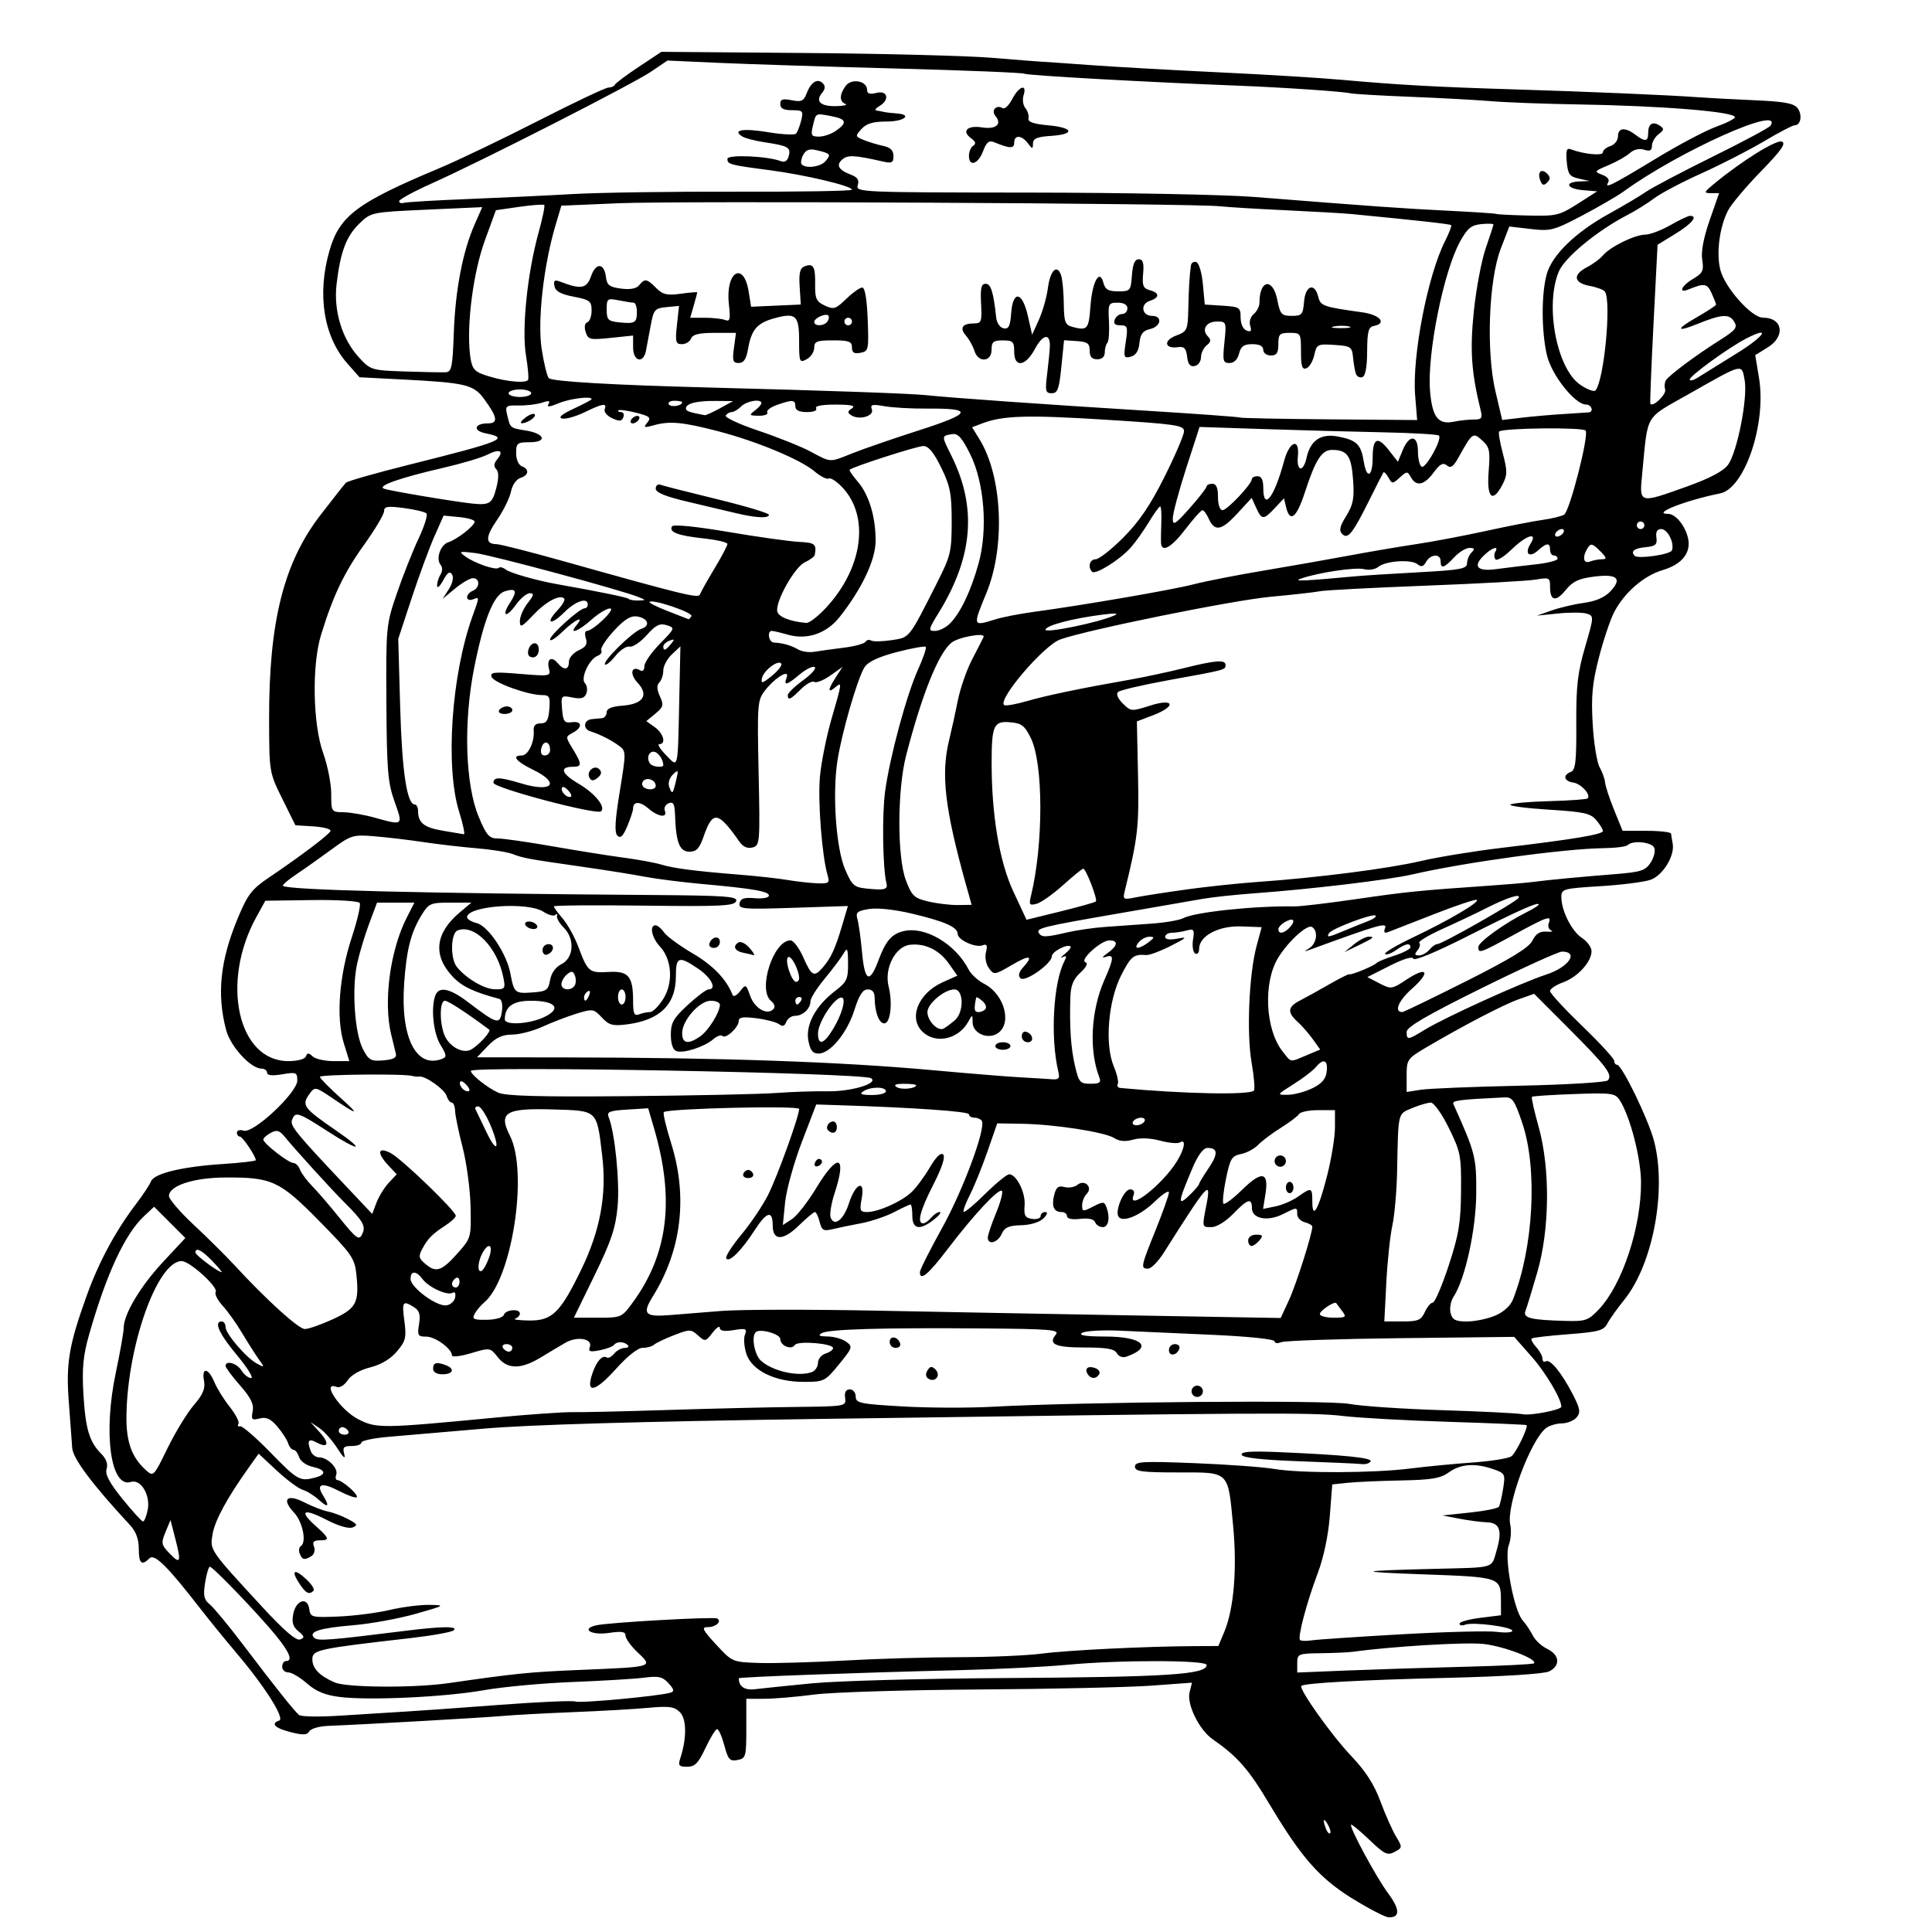 <?xml version="1.0" encoding="UTF-8" standalone="no"?>
<!-- Created with Inkscape (http://www.inkscape.org/) -->

<svg
   xmlns:dc="http://purl.org/dc/elements/1.1/"
   xmlns:cc="http://creativecommons.org/ns#"
   xmlns:rdf="http://www.w3.org/1999/02/22-rdf-syntax-ns#"
   xmlns:svg="http://www.w3.org/2000/svg"
   xmlns="http://www.w3.org/2000/svg"
   xmlns:sodipodi="http://sodipodi.sourceforge.net/DTD/sodipodi-0.dtd"
   xmlns:inkscape="http://www.inkscape.org/namespaces/inkscape"
   version="1.1"
   id="svg64"
   width="163.84"
   height="163.84"
   viewBox="0 0 163.84 163.84"
   sodipodi:docname="logo.svg"
   inkscape:version="0.92.4 5da689c313, 2019-01-14">
  <defs
     id="defs68" />
  <sodipodi:namedview
     pagecolor="#ffffff"
     bordercolor="#666666"
     borderopacity="1"
     objecttolerance="10"
     gridtolerance="10"
     guidetolerance="10"
     inkscape:pageopacity="0"
     inkscape:pageshadow="2"
     inkscape:window-width="3200"
     inkscape:window-height="1745"
     id="namedview66"
     showgrid="false"
     inkscape:zoom="7.7941896"
     inkscape:cx="81.919998"
     inkscape:cy="81.919998"
     inkscape:window-x="0"
     inkscape:window-y="55"
     inkscape:window-maximized="1"
     inkscape:current-layer="svg64" />
  <path
     style="fill:#000000;stroke-width:0.32"
     d="m 114.723,161.029 c -2.85,-1.77 -4.355,-3.484 -7.106,-8.094 -1.737,-2.911 -2.675,-3.978 -4.783,-5.445 -1.145,-0.796 -2.208,-2.967 -1.953,-3.986 l 0.203,-0.808 -3.457,0.253 c -1.902,0.139 -8.497,0.285 -14.657,0.325 -6.16,0.039 -12.424,0.232 -13.92,0.429 -1.496,0.197 -3.404,0.359 -4.24,0.36 l -1.52,0.002 v 2.523 c 0,2.39 -0.039,2.53 -0.748,2.666 -0.652,0.125 -0.796,-0.036 -1.119,-1.243 -0.204,-0.762 -0.479,-1.38 -0.612,-1.373 -0.133,0.007 -0.576,0.727 -0.985,1.6 -0.605,1.291 -0.896,1.587 -1.557,1.587 -0.7,0 -0.78,-0.1 -0.577,-0.72 0.556,-1.696 0.543,-3.33 -0.032,-3.905 -0.473,-0.473 -0.913,-0.534 -2.668,-0.372 -1.156,0.107 -4.046,0.273 -6.422,0.368 -2.376,0.095 -5.04,0.24 -5.92,0.321 -1.55,0.143 -12.029,0.738 -14.814,0.842 -0.756,0.028 -1.478,0.236 -1.604,0.463 -0.18,0.322 -0.529,0.337 -1.586,0.068 -1.339,-0.34 -1.723,-0.73 -0.966,-0.983 0.499,-0.166 -1.21,-2.871 -3.591,-5.683 -0.969,-1.144 -2.376,-2.872 -3.126,-3.84 -2.777,-3.582 -3.864,-4.656 -4.288,-4.233 -0.662,0.662 -0.905,0.445 -0.905,-0.811 0,-0.813 -0.239,-1.462 -0.738,-2 -3.203,-3.456 -4.848,-5.649 -4.907,-6.541 -0.035,-0.536 -0.166,-2.293 -0.289,-3.902 -0.252,-3.286 0.008,-4.832 1.525,-9.043 1.024,-2.843 2.452,-5.492 4.19,-7.771 0.578,-0.758 1.14,-1.611 1.249,-1.894 0.259,-0.678 2.627,-1.252 6.091,-1.478 1.54,-0.1 2.8,-0.246 2.8,-0.325 -2e-6,-0.339 -1.121,-2.002 -1.349,-2.002 -0.138,0 -0.251,-0.154 -0.251,-0.342 0,-0.188 0.261,-0.259 0.58,-0.158 0.818,0.26 4.54,-3.225 4.54,-4.251 0,-0.694 -0.091,-0.731 -1.28,-0.53 -0.841,0.142 -1.28,0.097 -1.28,-0.132 0,-0.191 -0.211,-0.348 -0.469,-0.348 -0.914,0 -2.637,-1.877 -3.005,-3.276 -0.802,-3.041 -0.51,-5.87 0.977,-9.457 0.837,-2.019 1.188,-2.482 2.612,-3.445 2.775,-1.876 5.16,-3.679 5.265,-3.98 0.055,-0.157 -0.593,-0.33 -1.44,-0.385 l -1.541,-0.098 -1.109,-2.24 c -1.103,-2.229 -1.109,-2.263 -1.12,-6.72 -0.021,-8.296 1.234,-13.297 4.353,-17.345 1.057,-1.372 2.03,-2.606 2.162,-2.742 0.132,-0.136 2.534,-0.821 5.337,-1.522 7.947,-1.987 8.591,-2.251 6.515,-2.666 -1.118,-0.224 -0.979,-0.844 0.19,-0.844 0.902,0 0.812,-0.53 -0.358,-2.115 -0.863,-1.169 -1.565,-1.334 -6.851,-1.607 l -3.68,-0.19 -1.028,-1.164 c -2.028,-2.296 -2.592,-5.887 -1.509,-9.611 0.848,-2.916 2.344,-4.037 9.257,-6.932 1.584,-0.663 5.373,-2.478 8.42,-4.034 3.047,-1.555 5.735,-2.827 5.973,-2.827 0.238,0 0.481,-0.108 0.54,-0.24 0.059,-0.132 0.971,-0.814 2.027,-1.515 l 1.92,-1.275 12.16,0.099 c 6.688,0.054 13.816,0.237 15.84,0.406 2.024,0.169 3.896,0.317 4.16,0.328 0.264,0.011 2.208,0.146 4.32,0.299 2.112,0.153 7.008,0.428 10.88,0.611 3.872,0.182 8.552,0.469 10.4,0.636 4.684,0.424 7.938,0.604 14.579,0.807 6.247,0.191 13.222,0.489 15.501,0.661 0.792,0.06 2.944,0.175 4.783,0.256 2.652,0.117 3.425,0.259 3.738,0.688 0.418,0.572 0.262,1.438 -0.259,1.438 -0.17,0 -1.34,0.612 -2.599,1.36 -1.259,0.748 -3.645,1.971 -5.303,2.718 -1.658,0.747 -3.461,1.698 -4.007,2.114 -0.546,0.416 -1.569,1.054 -2.273,1.418 -2.551,1.32 -5.317,3.6 -5.817,4.796 -1.199,2.87 -0.18,8.241 1.821,9.601 0.588,0.4 1.168,0.616 1.289,0.48 0.721,-0.812 1.364,-7.472 0.808,-8.372 -0.096,-0.155 -0.68,-0.377 -1.298,-0.493 -1.368,-0.257 -1.464,-0.949 -0.22,-1.592 0.497,-0.257 1.099,-0.703 1.339,-0.992 0.602,-0.726 2.701,-1.757 3.585,-1.762 0.403,-0.002 1.359,-0.362 2.125,-0.8 0.766,-0.438 1.522,-0.796 1.68,-0.796 0.702,0 0.166,0.66 -1.233,1.519 l -1.52,0.933 -0.343,6.694 c -0.188,3.682 -0.31,6.74 -0.271,6.796 0.22,0.314 1.384,-0.813 1.259,-1.218 -0.083,-0.266 -0.046,-0.629 0.082,-0.805 0.34,-0.467 2.542,-2.105 4.46,-3.317 1.476,-0.932 1.624,-1.123 1.29,-1.657 -0.406,-0.65 -1.052,-0.604 -3.076,0.216 -1.827,0.741 -1.886,0.48 -0.121,-0.532 0.924,-0.53 1.68,-1.026 1.68,-1.102 0,-0.076 -0.171,-0.515 -0.381,-0.975 -0.374,-0.82 -0.617,-0.86 -1.939,-0.316 -0.92,0.379 -0.634,-0.296 0.379,-0.895 0.813,-0.48 0.916,-0.696 0.768,-1.609 -0.111,-0.681 0.112,-1.868 0.629,-3.354 l 0.8,-2.3 -0.688,-0.002 c -0.631,-0.002 -0.609,-0.067 0.272,-0.797 2.318,-1.919 5.266,-3.756 5.738,-3.575 0.381,0.146 -0.042,0.748 -1.768,2.522 -1.248,1.282 -2.497,2.762 -2.776,3.29 -0.735,1.389 -1.034,3.652 -0.669,5.069 0.39,1.516 2.651,4.051 3.612,4.051 1.685,0 1.938,1.575 0.405,2.522 l -1.059,0.654 0.323,1.95 c 0.638,3.855 -1.214,9.352 -3.293,9.774 -2.982,0.605 -5.865,1.739 -4.421,1.739 0.621,0 1.415,0.947 1.679,2.002 0.314,1.258 -0.473,2.277 -2.138,2.766 -1.597,0.469 -3.262,1.916 -4.12,3.579 -0.326,0.631 -0.905,2.359 -1.287,3.84 -0.56,2.17 -0.663,3.261 -0.528,5.622 0.092,1.611 0.357,3.267 0.589,3.68 0.232,0.413 0.44,0.994 0.463,1.292 0.023,0.298 0.366,1.342 0.763,2.32 l 0.722,1.778 h 2.043 c 1.124,0 2.054,0.108 2.067,0.24 0.013,0.132 0.075,0.509 0.137,0.837 0.195,1.033 -0.832,2.711 -1.883,3.077 -0.536,0.187 -2.457,0.431 -4.267,0.541 -3.129,0.191 -3.291,0.237 -3.291,0.914 0,1.165 0.872,2.899 1.745,3.471 0.448,0.294 0.815,0.799 0.815,1.124 0,0.906 -1.177,2.197 -2.41,2.643 -0.611,0.221 -1.111,0.553 -1.111,0.737 -3.2e-4,0.185 1.224,1.515 2.72,2.956 1.496,1.441 2.721,2.773 2.721,2.96 0,0.187 0.111,0.34 0.247,0.34 0.408,0 2.631,4.574 3.125,6.429 1.106,4.157 -0.073,10.477 -2.521,13.506 -0.598,0.739 -1.243,1.647 -1.435,2.018 -0.301,0.582 -0.749,0.703 -3.312,0.897 -1.63,0.123 -3.028,0.287 -3.105,0.365 -0.078,0.078 0.098,0.405 0.39,0.728 0.292,0.323 0.531,0.764 0.531,0.981 0,0.217 0.123,0.318 0.273,0.225 0.369,-0.228 1.325,0.929 2.269,2.746 0.652,1.255 0.71,1.576 0.358,2 -0.23,0.278 -0.797,0.509 -1.26,0.515 -0.462,0.006 -1.066,0.186 -1.341,0.4 -1.313,1.024 -3.38,6.591 -3.033,8.17 0.11,0.5 0.053,1.294 -0.126,1.766 -0.401,1.056 0.429,5.523 1.185,6.376 0.274,0.309 0.659,0.885 0.856,1.28 0.197,0.395 0.75,0.906 1.228,1.135 1.057,0.507 1.13,1.427 0.151,1.908 -0.429,0.211 -3.879,0.43 -8.539,0.543 -7.406,0.179 -12.19,0.442 -12.465,0.684 -0.258,0.228 2.568,4.205 4.219,5.937 1.213,1.272 1.946,2.41 2.476,3.839 0.414,1.117 1.01,2.46 1.323,2.984 0.559,0.932 0.556,0.96 -0.115,1.32 -0.604,0.323 -0.86,0.2 -2.136,-1.022 -0.798,-0.764 -1.496,-1.343 -1.553,-1.287 -0.181,0.181 2.138,4.474 3.158,5.845 0.999,1.343 1.003,2.054 0.012,2.005 -0.298,-0.015 -1.66,-0.722 -3.027,-1.571 z m -2.115,-6.299 c -0.377,-0.649 -0.468,-0.441 -0.16,0.364 0.11,0.286 0.267,0.453 0.349,0.37 0.082,-0.082 -0.003,-0.413 -0.19,-0.734 z m -78.439,-9.568 c 1.144,-0.066 4.803,-0.326 8.131,-0.579 3.328,-0.252 6.251,-0.382 6.496,-0.288 0.418,0.161 7.096,-0.461 8.057,-0.75 0.35,-0.105 0.317,-0.273 -0.158,-0.798 -0.5,-0.552 -0.845,-0.633 -2.044,-0.477 -0.793,0.103 -3.53,0.269 -6.082,0.369 -2.552,0.1 -5.936,0.412 -7.52,0.693 -3.304,0.587 -9.734,0.889 -12.246,0.575 -1.236,-0.154 -2.005,-0.473 -2.774,-1.148 -0.586,-0.514 -1.298,-0.935 -1.582,-0.935 -0.285,0 -0.518,-0.216 -0.518,-0.48 0,-0.264 0.144,-0.48 0.32,-0.48 0.61,0 0.314,-0.741 -0.88,-2.203 -1.461,-1.789 -5.313,-5.797 -5.572,-5.797 -0.103,0 -0.284,0.606 -0.402,1.348 -0.176,1.102 -0.105,1.437 0.39,1.84 0.333,0.271 1.589,1.788 2.79,3.372 2.841,3.745 4.396,5.698 4.793,6.018 0.176,0.142 1.76,0.164 3.52,0.048 1.76,-0.116 4.136,-0.264 5.28,-0.33 z m 34.72,-2.412 c 2.112,-0.205 9.384,-0.405 16.16,-0.445 13.962,-0.083 17.28,-0.296 17.28,-1.109 0,-0.429 -7.396,-0.437 -11.864,-0.014 -1.835,0.174 -6.072,0.382 -9.416,0.462 -8.342,0.201 -18.4,0.573 -18.4,0.68 0,0.701 0.502,1.036 1.385,0.925 0.558,-0.07 2.743,-0.295 4.855,-0.5 z m -30.88,-0.011 c 5.634,-0.815 6.869,-0.941 10.88,-1.111 6.717,-0.284 6.518,-0.223 5.117,-1.566 -0.526,-0.504 -0.957,-1.114 -0.957,-1.356 0,-0.338 -0.324,-0.391 -1.402,-0.229 -1.487,0.223 -2.427,-0.331 -1.091,-0.644 1.031,-0.241 9.961,-0.746 10.258,-0.58 0.43,0.24 -0.098,0.733 -0.785,0.733 -0.568,0 -0.468,0.211 0.705,1.483 1.359,1.474 1.379,1.483 3.641,1.556 1.251,0.04 4.506,-0.052 7.234,-0.205 2.728,-0.153 7.102,-0.281 9.72,-0.285 2.618,-0.003 5.786,-0.14 7.04,-0.304 2.212,-0.289 8.832,-0.613 12.936,-0.634 l 2.016,-0.01 0.503,-1.2 c 0.81,-1.935 1.096,-5.332 0.752,-8.956 -0.45,-4.749 -0.261,-4.564 -4.659,-4.564 -3.09,0 -3.669,-0.078 -3.669,-0.493 0,-0.431 0.629,-0.468 5.04,-0.294 2.772,0.109 5.822,0.331 6.779,0.493 2.223,0.376 8.438,0.356 11.541,-0.039 1.32,-0.168 3.696,-0.397 5.28,-0.509 1.584,-0.112 3.068,-0.353 3.298,-0.536 0.401,-0.318 1.44,-2.481 1.266,-2.635 -0.046,-0.041 -3.036,-0.167 -6.644,-0.28 -3.608,-0.113 -7.64,-0.337 -8.96,-0.498 -2.498,-0.305 -7.013,-0.279 -44.48,0.256 -15.15,0.216 -24.452,0.486 -28.32,0.82 -3.168,0.274 -6.804,0.586 -8.08,0.694 -1.276,0.107 -2.32,0.327 -2.32,0.488 0,0.161 -0.37,0.293 -0.822,0.293 -0.697,0 -0.792,0.109 -0.625,0.72 0.12,0.438 -0.108,0.241 -0.58,-0.503 -0.427,-0.673 -1.118,-1.453 -1.535,-1.734 l -0.758,-0.511 0.775,0.853 c 0.874,0.962 0.737,1.407 -0.267,0.87 -0.688,-0.368 -0.823,-0.151 -0.473,0.759 0.107,0.278 0.419,0.506 0.695,0.506 0.724,0 1.657,0.943 1.455,1.47 -0.095,0.247 -0.049,0.455 0.102,0.461 0.421,0.016 1.827,1.263 1.638,1.452 -0.092,0.092 -0.766,-0.146 -1.499,-0.528 -1.451,-0.757 -1.981,-0.62 -1.373,0.355 0.6,0.96 0.461,1.128 -0.332,0.402 -0.396,-0.362 -1.018,-0.749 -1.381,-0.859 -0.364,-0.11 -1.353,-0.844 -2.199,-1.631 l -1.537,-1.432 -0.85,1.195 c -1.819,2.555 -2.847,4.445 -3.052,5.608 -0.244,1.382 -0.287,1.318 4.219,6.203 1.83,1.983 2.867,2.876 3.194,2.751 0.409,-0.157 0.387,-0.266 -0.138,-0.697 -0.464,-0.381 -0.575,-0.755 -0.437,-1.467 0.23,-1.184 1.205,-1.488 1.356,-0.423 0.1,0.707 0.207,0.734 2.498,0.638 1.316,-0.055 3.26,-0.305 4.32,-0.555 1.06,-0.25 2.575,-0.444 3.367,-0.431 1.392,0.022 1.352,0.048 -1.175,0.764 -1.438,0.408 -3.831,0.843 -5.316,0.966 -2.838,0.236 -3.813,0.555 -3.266,1.066 0.306,0.285 1.274,0.211 7.677,-0.59 3.15,-0.394 4.548,-0.41 4.144,-0.046 -0.167,0.15 -1.816,0.446 -3.664,0.658 -7.868,0.901 -8.32,0.998 -8.32,1.789 0,0.783 0.583,1.392 1.887,1.969 1.003,0.444 6.743,0.483 9.633,0.065 z m -12.629,-8.461 c -0.732,-1.117 -0.43,-1.301 0.588,-0.358 0.457,0.423 0.737,0.863 0.622,0.978 -0.371,0.371 -0.657,0.224 -1.21,-0.62 z m 0.037,-2.522 c -0.099,-0.258 -0.059,-0.545 0.089,-0.636 0.518,-0.32 0.167,-2.06 -0.575,-2.85 -1.086,-1.156 -0.6,-1.619 0.897,-0.855 0.673,0.343 1.565,0.689 1.983,0.768 0.417,0.079 1.183,0.367 1.701,0.64 0.793,0.417 0.854,0.53 0.388,0.709 -0.331,0.127 -1.213,-0.129 -2.187,-0.634 -1.962,-1.018 -2.409,-0.804 -0.982,0.471 1.221,1.091 1.27,1.258 0.366,1.258 -0.498,0 -0.621,0.139 -0.469,0.534 0.113,0.295 0.021,0.651 -0.206,0.795 -0.59,0.374 -0.799,0.333 -1.003,-0.199 z m 84.778,-7.837 c -3.196,-0.116 -4.815,-0.296 -4.897,-0.544 -0.09,-0.271 0.765,-0.333 3.174,-0.229 5.547,0.238 7.949,0.481 7.76,0.788 -0.099,0.161 -0.424,0.262 -0.722,0.226 -0.298,-0.037 -2.689,-0.145 -5.315,-0.24 z m 14.019,17.429 c 3.149,-0.08 5.791,-0.211 5.871,-0.292 0.342,-0.342 -2.516,-1.443 -4.26,-1.641 -1.519,-0.172 -7.755,0.201 -11.176,0.669 -0.352,0.048 -1.54,0.1 -2.64,0.114 -1.917,0.025 -2,0.06 -2,0.832 v 0.806 l 4.24,-0.172 c 2.332,-0.094 6.816,-0.237 9.965,-0.317 z m -5.366,-2.754 c 3.718,-0.211 7.354,-0.304 8.08,-0.207 0.726,0.097 1.321,0.057 1.321,-0.089 0,-0.336 -3.341,-0.77 -3.995,-0.519 -0.267,0.102 -0.485,0.063 -0.485,-0.087 0,-0.15 0.792,-0.372 1.76,-0.493 l 1.76,-0.22 -0.005,-1.177 c -0.009,-2.064 0.028,-2.052 -6.604,-2.293 -5.853,-0.213 -5.663,-0.301 1.009,-0.466 5.18,-0.128 4.77,-0.006 5.226,-1.551 0.504,-1.706 0.272,-2.366 -0.842,-2.398 -0.475,-0.014 -1.512,-0.15 -2.304,-0.302 l -1.44,-0.277 2.313,-0.244 c 1.272,-0.134 2.383,-0.357 2.468,-0.495 0.086,-0.139 0.248,-0.831 0.361,-1.538 0.197,-1.233 0.162,-1.301 -0.836,-1.649 -1.53,-0.533 -2.78,-0.445 -3.759,0.267 -0.708,0.514 -1.455,0.641 -4.067,0.691 -1.76,0.034 -3.792,0.123 -4.515,0.199 l -1.315,0.138 -0.206,2.679 c -0.127,1.648 -0.521,3.515 -1.024,4.851 -0.946,2.509 -1.721,5.444 -1.498,5.667 0.085,0.085 0.533,0.096 0.996,0.025 0.463,-0.07 3.884,-0.301 7.602,-0.512 z m -103.982,-8.109 -0.409,-1.581 -0.421,1.017 c -0.387,0.934 -0.36,1.081 0.336,1.807 0.935,0.975 1.016,0.77 0.495,-1.243 z m -2.342,-2.437 c 0.251,-1.254 -0.579,-2.641 -1.42,-2.374 -1.721,0.546 -2.37,-4.124 -1.285,-9.259 0.368,-1.744 0.67,-3.456 0.67,-3.805 0,-1.157 1.415,-3.529 3.335,-5.59 l 1.895,-2.034 -1.325,-1.325 -1.325,-1.325 -0.841,0.785 c -1.637,1.53 -3.196,4.887 -4.674,10.065 -0.497,1.74 -0.605,2.847 -0.484,4.96 0.172,3.002 0.5,4.121 1.502,5.124 0.439,0.439 0.6,0.887 0.469,1.301 -0.145,0.457 0.227,1.161 1.344,2.542 0.849,1.051 1.634,1.911 1.744,1.912 0.11,6.4e-4 0.288,-0.439 0.396,-0.977 z m 14.204,-2.744 c 0.998,-0.268 0.9,-0.668 -0.225,-0.915 -0.53,-0.117 -1.032,-0.479 -1.142,-0.825 -0.108,-0.34 -0.321,-0.618 -0.473,-0.618 -0.152,0 -0.358,-0.252 -0.457,-0.56 -0.099,-0.308 -0.515,-0.949 -0.926,-1.425 -0.558,-0.647 -0.933,-0.816 -1.489,-0.67 -0.655,0.171 -0.725,0.1 -0.589,-0.608 0.115,-0.602 -0.153,-1.15 -1.073,-2.198 -0.675,-0.768 -1.226,-1.509 -1.226,-1.648 0,-0.509 0.967,-0.232 1.354,0.388 0.22,0.352 0.586,0.64 0.814,0.64 0.228,0 -0.311,-0.871 -1.197,-1.937 -1.533,-1.842 -1.994,-2.863 -1.292,-2.863 0.176,0 0.32,0.211 0.32,0.469 0,0.575 1.761,2.624 2.676,3.113 0.653,0.349 0.656,0.34 0.119,-0.412 -0.302,-0.423 -0.934,-1.418 -1.405,-2.21 -0.47,-0.792 -1.207,-1.824 -1.637,-2.294 -0.43,-0.47 -0.696,-0.994 -0.59,-1.165 0.247,-0.4 -2.198,-2.621 -2.886,-2.621 -2.053,0 -4.602,7.14 -4.682,13.12 -0.03,2.188 0.443,3.515 1.637,4.595 0.651,0.589 0.666,0.575 1.847,-1.846 0.655,-1.342 1.656,-2.984 2.225,-3.648 0.787,-0.919 0.995,-1.416 0.869,-2.075 -0.224,-1.171 0.374,-1.1 0.873,0.104 0.221,0.534 0.812,1.487 1.314,2.118 0.502,0.631 0.832,1.278 0.733,1.438 -0.099,0.159 -0.034,0.25 0.143,0.202 0.177,-0.048 1.339,0.956 2.581,2.232 2.286,2.348 2.493,2.464 3.784,2.118 z m 2.8,-3.958 c -0.109,-0.176 -0.333,-0.32 -0.499,-0.32 -0.166,0 -0.301,0.144 -0.301,0.32 0,0.176 0.224,0.32 0.499,0.32 0.274,0 0.41,-0.144 0.301,-0.32 z m 12.32,-1.116 c 2.904,-0.277 5.928,-0.49 6.72,-0.475 0.792,0.016 4.392,-0.066 8,-0.182 3.608,-0.116 8.504,-0.232 10.88,-0.259 4.284,-0.048 4.319,-0.054 4.22,-0.769 -0.067,-0.482 0.065,-0.72 0.4,-0.72 0.278,0 0.5,0.27 0.5,0.608 0,0.552 0.364,0.629 3.966,0.837 2.182,0.126 5.601,0.139 7.6,0.029 7.704,-0.423 28.473,-0.589 30.302,-0.242 0.997,0.189 4.548,0.428 7.892,0.532 3.344,0.104 6.409,0.258 6.812,0.342 0.659,0.138 3.268,-0.372 3.268,-0.638 0,-0.657 -1.315,-2.875 -2.506,-4.227 l -1.494,-1.695 -9.6,0.109 c -5.28,0.06 -9.852,0.214 -10.16,0.342 -0.308,0.128 -0.56,0.093 -0.56,-0.077 0,-0.177 -2.223,-0.41 -5.2,-0.544 -2.86,-0.129 -6.424,-0.289 -7.92,-0.355 -1.496,-0.067 -2.936,0.017 -3.2,0.185 -0.329,0.21 0.287,0.307 1.961,0.311 3.158,0.006 4.094,0.888 1.808,1.702 -0.328,0.117 -0.662,-3.2e-4 -0.823,-0.288 -0.205,-0.367 -0.866,-0.484 -2.721,-0.484 -2.51,0 -3.134,-0.279 -2.454,-1.098 0.336,-0.405 -0.465,-0.473 -6.132,-0.518 -8.606,-0.069 -13.131,0.062 -13.719,0.398 -0.347,0.198 -0.208,0.277 0.499,0.284 0.538,0.005 1.248,0.206 1.577,0.447 0.569,0.416 0.539,0.509 -0.617,1.92 -1.18,1.441 -1.266,1.483 -2.996,1.483 -2.424,0 -4.387,-0.959 -4.853,-2.371 -0.191,-0.578 -0.247,-1.312 -0.125,-1.631 0.197,-0.513 0.087,-0.557 -0.951,-0.389 -0.798,0.129 -1.176,0.069 -1.181,-0.189 -0.004,-0.209 -0.281,-0.024 -0.616,0.412 -0.585,0.762 -0.632,0.77 -1.233,0.227 -0.591,-0.535 -0.699,-0.536 -2.024,-0.024 -0.77,0.298 -1.537,0.664 -1.704,0.813 -0.167,0.15 -0.599,0.268 -0.96,0.263 -0.4,-0.005 -1.293,0.701 -2.287,1.809 -1.769,1.972 -2.581,2.117 -1.977,0.353 0.361,-1.055 0.845,-1.578 1.237,-1.335 0.12,0.074 0.397,-0.079 0.614,-0.341 0.217,-0.262 0.618,-0.476 0.89,-0.476 0.272,0 0.386,-0.108 0.254,-0.24 -0.316,-0.316 -0.942,-0.324 -1.163,-0.015 -0.097,0.135 -0.639,0.339 -1.206,0.452 -0.833,0.167 -0.995,0.115 -0.846,-0.273 0.271,-0.706 -1.065,-0.945 -2.061,-0.369 -0.457,0.264 -1.407,0.83 -2.111,1.258 -1.679,1.02 -2.819,1.01 -3.637,-0.03 -0.64,-0.813 -0.653,-0.815 -2.263,-0.337 -0.891,0.265 -1.62,0.35 -1.62,0.191 0,-0.564 -1.411,-1.595 -2.182,-1.595 -0.706,0 -0.765,-0.102 -0.609,-1.062 0.132,-0.816 0.032,-1.149 -0.434,-1.44 -0.952,-0.595 -1.031,-0.48 -0.809,1.189 0.184,1.388 0.112,1.682 -0.63,2.563 -0.54,0.642 -1.346,1.124 -2.268,1.356 -0.863,0.217 -1.621,0.652 -1.913,1.097 -0.276,0.422 -0.678,0.663 -0.939,0.562 -1.362,-0.523 0.32,1.974 1.852,2.748 1.541,0.779 1.948,0.775 11.452,-0.131 z m 59.2,-2.244 c 0,-0.264 0.216,-0.48 0.48,-0.48 0.264,0 0.48,0.216 0.48,0.48 0,0.264 -0.216,0.48 -0.48,0.48 -0.264,0 -0.48,-0.216 -0.48,-0.48 z m -22.306,-1.062 c -0.246,-0.152 -0.278,-0.401 -0.091,-0.704 0.231,-0.373 0.371,-0.388 0.687,-0.072 0.477,0.477 -0.024,1.129 -0.596,0.776 z m 13.493,-0.4 c -0.295,-0.477 0.047,-0.736 0.66,-0.5 0.283,0.108 0.424,0.342 0.315,0.52 -0.259,0.42 -0.709,0.411 -0.975,-0.019 z m -55.507,-0.459 c 0,-0.516 0.293,-0.593 1.094,-0.286 0.779,0.299 0.6,0.766 -0.294,0.766 -0.498,0 -0.8,-0.181 -0.8,-0.48 z m 62.4,-1.573 c 0,-0.279 0.228,-0.507 0.507,-0.507 0.279,0 0.45,0.171 0.38,0.38 -0.198,0.593 -0.887,0.692 -0.887,0.127 z m -23.68,-0.693 c 0,-0.565 0.689,-0.467 0.887,0.127 0.07,0.209 -0.101,0.38 -0.38,0.38 -0.279,0 -0.507,-0.228 -0.507,-0.507 z m -6.586,2.552 c 0.278,-0.107 0.506,-0.457 0.506,-0.778 0,-0.321 0.288,-0.676 0.64,-0.787 0.352,-0.112 0.64,-0.319 0.64,-0.46 0,-0.404 -3.01,-0.648 -3.248,-0.263 -0.28,0.453 -1.232,0.058 -1.232,-0.511 0,-0.433 -1.743,-0.917 -2.082,-0.578 -0.387,0.387 -0.103,1.922 0.447,2.42 0.996,0.901 3.202,1.389 4.328,0.957 z m -25.414,-2.046 c 0,-0.176 -0.224,-0.32 -0.499,-0.32 -0.274,0 -0.41,0.144 -0.301,0.32 0.109,0.176 0.333,0.32 0.499,0.32 0.166,0 0.301,-0.144 0.301,-0.32 z m -15.239,-2.423 c 2.009,-0.92 2.264,-1.401 2.014,-3.798 -0.144,-1.379 -0.385,-1.727 -3.136,-4.523 -3.382,-3.436 -4.022,-3.732 -8.032,-3.705 -2.664,0.018 -4.727,0.703 -4.727,1.569 0,0.268 0.945,1.367 2.1,2.444 1.155,1.076 2.698,2.605 3.429,3.397 2.76,2.99 5.461,5.44 5.997,5.44 0.306,0 1.366,-0.371 2.355,-0.823 z m 14.519,-0.377 c 0.152,-0.457 1.36,-0.552 1.36,-0.107 0,0.161 -0.18,0.354 -0.4,0.427 -0.22,0.074 0.303,0.145 1.161,0.158 1.975,0.031 2.669,-0.649 4.468,-4.371 1.587,-3.284 2.143,-6.322 1.754,-9.579 -0.471,-3.947 -0.348,-3.83 -4.145,-3.948 -4.064,-0.126 -4.684,0.25 -3.68,2.234 1.573,3.109 0.168,12.181 -2.19,14.138 -0.287,0.238 -0.649,0.67 -0.804,0.96 -0.241,0.45 -0.091,0.523 1.031,0.506 0.75,-0.011 1.37,-0.191 1.446,-0.42 z m 78.102,-0.24 c 0.2,-0.44 0.505,-0.8 0.676,-0.8 0.172,0 0.774,-1.404 1.339,-3.12 0.864,-2.627 1.031,-3.627 1.055,-6.326 0.026,-3.011 -0.036,-3.337 -1.032,-5.36 -0.591,-1.2 -1.268,-2.154 -1.53,-2.154 -0.259,0 -0.97,0.209 -1.58,0.464 -1.237,0.517 -1.18,0.282 -1.278,5.316 -0.033,1.683 -0.215,3.771 -0.404,4.64 -0.19,0.869 -0.421,3.056 -0.513,4.86 l -0.168,3.28 h 1.535 c 1.327,0 1.585,-0.108 1.9,-0.8 z m 5.95,0.311 c 0.715,-0.299 1.305,-0.828 1.517,-1.36 1.751,-4.399 2.109,-11.093 0.8,-14.969 -0.659,-1.953 -0.844,-2.218 -1.52,-2.185 -3.932,0.191 -4.463,0.262 -4.321,0.578 1.861,4.14 1.95,4.487 1.934,7.545 -0.016,3.078 -0.937,7.282 -1.927,8.791 -0.239,0.365 -0.35,0.984 -0.248,1.376 0.151,0.578 0.415,0.713 1.39,0.713 0.662,0 1.73,-0.22 2.374,-0.489 z m 8.819,-0.551 c 1.982,-2.096 3.596,-6.987 3.564,-10.8 -0.017,-2.046 -0.927,-5.552 -1.792,-6.904 -0.396,-0.619 -0.661,-0.656 -3.885,-0.542 -1.903,0.067 -3.511,0.174 -3.574,0.236 -0.062,0.062 0.191,1.199 0.564,2.526 0.996,3.549 0.949,8.712 -0.113,12.366 -0.434,1.495 -0.883,2.96 -0.997,3.255 -0.237,0.612 0.421,0.777 3.426,0.856 1.671,0.044 1.906,-0.039 2.807,-0.992 z m -81.897,-0.63 c 2.957,-4.081 3.516,-8.686 1.78,-14.65 l -0.512,-1.76 -1.783,0.111 c -1.508,0.094 -1.751,0.193 -1.571,0.64 0.532,1.324 0.951,5.512 0.758,7.582 -0.17,1.829 -0.538,2.928 -1.958,5.84 l -1.749,3.587 h 2.028 c 2.016,0 2.034,-0.008 3.006,-1.35 z m 7.506,0.776 c 1.584,-0.125 7.488,-0.135 13.12,-0.023 5.632,0.112 15.649,0.299 22.259,0.414 l 12.019,0.209 0.709,-1.533 c 0.61,-1.32 1.973,-5.612 1.973,-6.215 0,-0.112 -0.288,-0.279 -0.64,-0.371 -0.352,-0.092 -0.64,-0.397 -0.64,-0.677 0,-0.626 0.011,-0.626 -1.246,9.6e-4 -1.275,0.636 -2.594,0.373 -2.594,-0.517 0,-0.902 -0.361,-0.792 -1.6,0.486 -0.622,0.642 -1.4,1.12 -1.823,1.12 -0.822,0 -0.811,0.044 -0.446,-1.84 0.438,-2.263 0.186,-1.983 -3.6,4 -0.473,0.748 -1.074,1.36 -1.336,1.36 -0.654,0 -0.626,-0.142 0.645,-3.293 0.616,-1.528 1.12,-2.953 1.12,-3.167 0,-0.214 -0.54,0.134 -1.2,0.774 -1.233,1.195 -2.743,1.817 -3.081,1.269 -0.31,-0.502 0.462,-2.303 0.987,-2.303 0.298,0 0.412,0.184 0.299,0.48 -0.57,1.486 2.459,-0.882 3.684,-2.88 0.651,-1.061 0.783,-1.917 0.246,-1.584 -0.19,0.117 -0.946,0.051 -1.68,-0.148 -0.829,-0.224 -1.699,-0.257 -2.295,-0.086 -0.656,0.188 -1.163,0.145 -1.6,-0.136 -0.791,-0.507 -5.049,-1.165 -7.84,-1.211 l -2.08,-0.034 -0.834,2.4 c -0.459,1.32 -1.13,2.976 -1.492,3.68 -0.362,0.704 -0.595,1.344 -0.518,1.421 0.077,0.078 0.897,-0.606 1.822,-1.52 0.925,-0.914 1.841,-1.661 2.035,-1.661 0.623,0 1.394,1.551 1.309,2.632 -0.069,0.873 0.038,1.065 0.638,1.15 0.396,0.056 0.72,-0.052 0.72,-0.24 0,-0.188 0.175,-0.342 0.389,-0.342 0.244,0 0.187,0.201 -0.154,0.542 -0.322,0.322 -1.088,0.556 -1.883,0.576 -1.055,0.026 -1.408,0.184 -1.655,0.738 -0.334,0.749 -1.176,0.971 -1.176,0.31 0,-0.217 0.314,-1.151 0.697,-2.076 0.383,-0.925 0.608,-1.772 0.499,-1.881 -0.26,-0.26 -2.373,2.003 -4.586,4.91 -1.661,2.183 -2.37,2.773 -2.37,1.975 0,-0.19 0.852,-1.882 1.892,-3.76 1.783,-3.218 3.727,-8.466 3.358,-9.064 -0.092,-0.149 -0.375,-0.272 -0.629,-0.272 -0.254,0 -0.461,-0.129 -0.461,-0.287 0,-0.245 -4.68,-0.57 -11.196,-0.777 l -1.756,-0.056 -1.225,3.2 c -0.674,1.76 -1.31,4.061 -1.415,5.113 l -0.19,1.913 0.771,-0.503 c 0.424,-0.277 1.347,-1.457 2.051,-2.622 1.85,-3.062 2.637,-2.843 1.564,0.436 -0.284,0.867 -0.433,1.792 -0.332,2.055 0.308,0.803 1.099,0.192 1.545,-1.194 0.561,-1.742 1.399,-2.079 1.091,-0.438 -0.194,1.032 -0.144,1.161 0.447,1.161 0.949,0 2.91,-0.873 3.765,-1.676 0.401,-0.377 1.102,-1.32 1.557,-2.097 0.532,-0.908 0.937,-1.301 1.136,-1.102 0.199,0.199 -0.097,1.107 -0.832,2.549 -1.127,2.211 -1.408,3.285 -0.861,3.285 0.154,0 0.46,-0.216 0.679,-0.48 0.219,-0.264 0.544,-0.48 0.722,-0.48 0.178,0 -0.042,0.288 -0.49,0.64 -1.198,0.942 -1.833,0.831 -1.833,-0.32 0,-0.528 -0.068,-0.96 -0.15,-0.96 -0.083,0 -0.714,0.294 -1.404,0.654 -0.69,0.359 -1.954,0.784 -2.81,0.944 -0.856,0.16 -1.945,0.385 -2.421,0.501 -0.744,0.181 -0.895,0.094 -1.075,-0.624 -0.115,-0.459 -0.296,-0.834 -0.401,-0.834 -0.105,0 -0.728,0.523 -1.383,1.163 -1.319,1.287 -2.196,1.282 -2.196,-0.014 0,-1.329 -0.498,-1.201 -1.53,0.392 -1.136,1.753 -2.172,2.781 -2.412,2.392 -0.091,-0.148 0.483,-1.051 1.276,-2.006 0.793,-0.955 1.811,-2.463 2.261,-3.352 0.787,-1.551 2.646,-6.692 2.646,-7.317 0,-0.304 -11.163,-0.042 -11.475,0.27 -0.086,0.086 0.192,1.27 0.619,2.63 1.428,4.553 0.887,9.075 -1.554,13.004 -0.923,1.486 -0.674,1.753 1.469,1.576 0.825,-0.068 2.796,-0.227 4.38,-0.352 z m 44.64,-5.986 c 0,-0.276 0.289,-0.48 0.679,-0.48 0.567,0 0.614,0.079 0.281,0.48 -0.219,0.264 -0.525,0.48 -0.679,0.48 -0.154,0 -0.281,-0.216 -0.281,-0.48 z m -12.979,-1.535 c -0.102,-0.267 -0.554,-0.369 -1.27,-0.285 -0.678,0.079 -1.111,-0.009 -1.111,-0.225 0,-0.195 -0.208,-0.355 -0.461,-0.355 -0.66,0 -0.87,-0.485 -0.627,-1.452 0.165,-0.656 0.357,-0.803 0.873,-0.668 0.364,0.095 0.856,0.013 1.092,-0.184 0.611,-0.507 1.345,0.209 0.787,0.768 -0.211,0.211 -0.384,0.647 -0.384,0.968 0,0.542 0.068,0.549 0.929,0.104 0.832,-0.43 0.949,-0.428 1.12,0.018 0.344,0.897 0.201,1.726 -0.299,1.726 -0.27,0 -0.562,-0.187 -0.649,-0.415 z m -29.839,-4.089 c 0.063,-0.189 0.251,-0.344 0.419,-0.344 0.167,0 0.356,0.155 0.419,0.344 0.063,0.189 -0.125,0.344 -0.419,0.344 -0.293,0 -0.482,-0.155 -0.419,-0.344 z m 6.067,-0.92 c 0.07,-0.211 0.232,-0.373 0.36,-0.36 0.383,0.04 0.309,0.478 -0.104,0.616 -0.211,0.07 -0.326,-0.045 -0.256,-0.256 z m 1.134,-2.781 c -0.256,-0.256 0.033,-0.755 0.437,-0.755 0.166,0 0.301,0.216 0.301,0.48 0,0.495 -0.378,0.636 -0.738,0.275 z m 43.588,15.325 c -0.236,-0.308 -0.457,-0.608 -0.492,-0.666 -0.128,-0.215 -1.398,0.619 -1.398,0.917 0,0.17 0.522,0.309 1.159,0.309 1.054,0 1.12,-0.051 0.731,-0.56 z m -75.222,-1.158 c 0.066,-0.347 -0.023,-0.513 -0.213,-0.396 -0.436,0.27 -2.03,-0.455 -2.553,-1.161 -0.535,-0.722 -1.024,-0.725 -1.014,-0.005 0.011,0.72 2.197,2.333 3.029,2.235 0.35,-0.041 0.688,-0.344 0.751,-0.673 z m 0.373,-1.341 c 0,-0.274 -0.144,-0.41 -0.32,-0.301 -0.176,0.109 -0.32,0.333 -0.32,0.499 0,0.166 0.144,0.301 0.32,0.301 0.176,0 0.32,-0.225 0.32,-0.499 z m -20.96,-1.741 c -0.894,-0.933 -1.444,-1.209 -1.436,-0.72 0.004,0.214 1.867,1.611 2.216,1.66 0.077,0.011 -0.274,-0.412 -0.78,-0.94 z m 20.935,-0.821 c 0.99,-1.128 1.021,-1.25 0.959,-3.823 -0.035,-1.462 -0.339,-3.715 -0.674,-5.007 -0.336,-1.292 -0.621,-2.673 -0.635,-3.069 -0.014,-0.396 -0.141,-0.72 -0.283,-0.72 -0.142,0 -0.34,-0.257 -0.44,-0.571 -0.179,-0.565 -1.822,-1.724 -2.322,-1.638 -0.143,0.024 -0.404,3.2e-4 -0.58,-0.053 -0.656,-0.2 -7.839,-0.13 -7.84,0.077 -1.66e-4,0.118 0.756,0.893 1.68,1.72 1.775,1.591 1.613,1.6 -0.689,0.041 -1.345,-0.911 -1.428,-0.928 -1.84,-0.364 -0.741,1.013 -0.599,1.213 2.237,3.166 2.574,1.773 1.989,1.814 -0.735,0.052 -2.504,-1.62 -2.738,-1.696 -3.013,-0.98 -0.194,0.506 0.259,1.066 4.497,5.556 l 2.297,2.434 0.365,-0.96 c 0.201,-0.528 0.668,-1.284 1.039,-1.68 l 0.674,-0.72 -0.696,-0.741 c -1.015,-1.08 -0.919,-1.631 0.184,-1.059 0.935,0.485 5.52,4.905 5.52,5.32 0,0.135 -0.396,0.505 -0.88,0.821 -1.129,0.738 -1.49,1.104 -1.968,1.998 -0.338,0.632 -0.293,0.805 0.347,1.323 0.879,0.712 1.351,0.522 2.796,-1.124 z m 2.537,0.501 c 0.373,-1.07 -0.056,-1.323 -0.581,-0.342 -0.408,0.762 -0.435,1.723 -0.043,1.481 0.159,-0.098 0.439,-0.611 0.623,-1.139 z m -10.701,-2.121 c 0.218,-0.567 -0.082,-1.052 -1.562,-2.524 -1.094,-1.088 -4.197,-4.501 -5.054,-5.557 -0.457,-0.564 -0.685,-0.631 -1.2,-0.356 -0.35,0.187 -0.636,0.443 -0.636,0.569 1.4e-5,0.325 2.136,1.989 2.553,1.989 0.191,0 0.442,0.252 0.557,0.56 0.116,0.308 0.579,0.935 1.03,1.394 0.451,0.459 1.468,1.638 2.26,2.621 1.579,1.96 1.757,2.072 2.051,1.305 z m 81.765,-4.813 c 0.365,-1.437 0.663,-3.273 0.663,-4.08 v -1.467 h -1.421 c -0.782,0 -1.514,0.15 -1.627,0.333 -0.113,0.183 -0.806,0.707 -1.539,1.163 -0.733,0.457 -1.596,1.105 -1.918,1.44 -0.321,0.335 -0.979,0.689 -1.462,0.785 -0.78,0.156 -0.922,0.39 -1.275,2.101 -0.219,1.059 -0.314,2.009 -0.211,2.112 0.102,0.102 0.818,-0.434 1.59,-1.191 1.659,-1.629 2.27,-1.515 1.969,0.365 l -0.203,1.267 1.048,-0.212 c 0.576,-0.117 1.438,-0.489 1.915,-0.827 1.145,-0.812 1.213,-0.789 1.213,0.409 0,1.611 0.521,0.699 1.257,-2.197 z m -3.497,1.013 c 0,-0.264 0.144,-0.48 0.32,-0.48 0.176,0 0.32,0.216 0.32,0.48 0,0.264 -0.144,0.48 -0.32,0.48 -0.176,0 -0.32,-0.216 -0.32,-0.48 z m -0.96,-2.24 c 0,-0.264 0.216,-0.48 0.48,-0.48 0.264,0 0.48,0.216 0.48,0.48 0,0.264 -0.216,0.48 -0.48,0.48 -0.264,0 -0.48,-0.216 -0.48,-0.48 z m -7.04,2.72 c 0.352,-0.352 0.64,-0.706 0.64,-0.786 0,-0.08 0.358,-0.673 0.795,-1.318 0.835,-1.231 0.808,-1.74 -0.094,-1.731 -0.346,0.004 -0.797,0.608 -1.253,1.68 -1.308,3.077 -1.32,3.386 -0.088,2.155 z M 41.553,95.322 c -0.353,-0.823 -0.802,-1.496 -0.999,-1.496 -0.197,0 -0.302,0.108 -0.234,0.24 0.068,0.132 0.476,0.981 0.907,1.887 0.951,2 1.227,1.468 0.327,-0.631 z m 55.496,-0.216 c 0.109,-0.176 -0.018,-0.32 -0.282,-0.32 -0.264,0 -0.569,0.144 -0.678,0.32 -0.109,0.176 0.018,0.32 0.282,0.32 0.264,0 0.569,-0.144 0.678,-0.32 z m -31.2,-2.418 c 1.32,-0.098 3.266,-0.163 4.324,-0.144 2.012,0.037 4.389,-0.678 3.69,-1.11 -0.737,-0.456 -33.934,-1.062 -33.934,-0.62 0,0.314 1.384,1.419 2.302,1.84 0.639,0.293 3.486,0.371 11.04,0.303 5.598,-0.05 11.258,-0.171 12.578,-0.27 z m 9.28,-0.142 c 0,-0.408 -1.289,-0.408 -1.92,0 -0.357,0.231 -0.173,0.311 0.72,0.315 0.66,0.003 1.2,-0.139 1.2,-0.315 z m 31.204,-0.057 c 0.103,-0.103 0.018,-1.168 -0.191,-2.365 -0.437,-2.51 -0.225,-7.502 0.42,-9.898 l 0.431,-1.6 -1.728,-0.063 c -1.926,-0.07 -3.576,0.807 -3.576,1.902 0,0.335 -0.147,0.508 -0.335,0.392 -0.184,-0.114 -0.266,-0.64 -0.183,-1.17 0.136,-0.862 0.079,-0.944 -0.545,-0.776 -0.383,0.103 -0.949,0.189 -1.257,0.191 -0.308,0.003 -0.56,0.16 -0.56,0.35 0,0.217 0.386,0.272 1.04,0.147 0.893,-0.17 0.815,-0.084 -0.56,0.615 -0.88,0.447 -1.816,0.797 -2.08,0.776 -1.071,-0.084 -1.304,0.105 -2.127,1.716 -1.106,2.166 -1.408,5.859 -0.632,7.717 0.283,0.677 0.435,1.36 0.338,1.517 -0.097,0.157 0.012,0.304 0.242,0.325 5.338,0.5 10.916,0.61 11.302,0.224 z m 4.956,-0.2 c 0.813,-0.396 1.148,-0.787 1.221,-1.425 0.114,-0.99 -0.287,-1.139 -0.942,-0.35 -0.242,0.291 -1.087,0.936 -1.879,1.434 -1.426,0.896 -1.431,0.905 -0.48,0.895 0.528,-0.005 1.464,-0.255 2.08,-0.555 z m -71.686,-0.231 c -0.223,-0.268 -0.471,-0.422 -0.551,-0.341 -0.222,0.222 0.229,0.829 0.616,0.829 0.212,0 0.188,-0.184 -0.064,-0.488 z m 38.086,-0.03 c 0,-0.067 -0.468,-0.12 -1.04,-0.118 -0.707,0.003 -0.901,0.093 -0.605,0.281 0.397,0.252 1.645,0.128 1.645,-0.163 z m 51.178,0.044 c 3.948,-0.085 7.311,-0.287 7.473,-0.449 0.457,-0.457 -0.084,-1.179 -3.293,-4.393 l -2.947,-2.952 -1.287,0.454 c -1.29,0.455 -4.699,2.228 -7.844,4.08 -1.62,0.954 -1.68,1.039 -1.68,2.389 v 1.401 l 1.2,-0.188 c 0.66,-0.103 4.43,-0.257 8.378,-0.342 z M 93.221,91.346 c -0.885,-2.285 -0.707,-5.657 0.435,-8.239 0.819,-1.852 0.84,-2.205 0.113,-1.961 -0.365,0.122 -0.31,0.009 0.16,-0.325 0.863,-0.614 0.93,-1.074 0.157,-1.074 -0.723,0 -2.566,1.677 -2.037,1.853 0.243,0.081 0.084,0.409 -0.427,0.882 -0.609,0.564 -0.823,1.099 -0.853,2.129 -0.074,2.55 0.041,4.248 0.393,5.775 0.323,1.399 0.427,1.52 1.313,1.52 0.786,0 0.923,-0.103 0.745,-0.56 z m -3.474,-0.48 c -0.68,-2.852 -0.431,-7.49 0.501,-9.319 0.235,-0.461 0.206,-0.548 -0.127,-0.376 -0.238,0.122 -0.154,-0.003 0.185,-0.278 0.339,-0.275 0.555,-0.557 0.48,-0.626 -0.273,-0.251 -1.577,0.429 -1.588,0.829 -0.018,0.648 -2.29,2.237 -2.663,1.863 -0.211,-0.211 -0.137,-0.518 0.219,-0.911 0.936,-1.034 0.584,-1.111 -0.956,-0.209 -1.445,0.847 -1.506,0.855 -1.934,0.27 -0.252,-0.344 -0.36,-0.931 -0.252,-1.364 0.146,-0.584 0.081,-0.718 -0.282,-0.579 -0.605,0.232 -2.114,-0.459 -2.117,-0.969 -0.004,-0.574 -1.069,-1.048 -3.846,-1.711 -1.48,-0.354 -2.957,-0.515 -3.663,-0.4 -1.017,0.165 -1.156,0.287 -0.989,0.866 0.107,0.371 0.283,1.651 0.393,2.845 0.224,2.449 0.64,2.644 1.384,0.649 0.613,-1.643 1.109,-2.227 2.105,-2.477 1.825,-0.458 4.423,1.066 5.546,3.254 0.202,0.394 0.793,0.937 1.313,1.205 1.795,0.928 2.426,3.541 1.032,4.271 -0.842,0.441 -1.995,-0.123 -2.006,-0.983 -0.009,-0.706 -0.021,-0.709 -0.36,-0.09 -0.813,1.487 -2.711,1.937 -3.845,0.91 -1.28,-1.159 -0.431,-3.301 1.684,-4.248 l 1.225,-0.548 -0.707,-1.007 c -0.825,-1.175 -2.025,-1.759 -3.313,-1.612 -1.24,0.142 -2.192,1.998 -1.81,3.53 0.356,1.428 0.156,3.135 -0.368,3.135 -0.446,0 -0.805,-0.956 -0.813,-2.16 -0.003,-0.481 -0.197,-0.72 -0.586,-0.72 -0.423,0 -0.73,0.472 -1.129,1.735 -0.615,1.952 -2.055,3.705 -3.044,3.705 -0.496,0 -0.708,-0.271 -0.865,-1.108 -0.251,-1.336 0.623,-2.946 2.289,-4.217 0.968,-0.738 1.088,-0.997 1.078,-2.313 -0.01,-1.317 -0.054,-1.408 -0.4,-0.816 -0.214,0.367 -0.929,1.317 -1.589,2.113 -0.66,0.796 -1.2,1.655 -1.2,1.909 0,0.624 -0.646,1.231 -1.31,1.231 -0.298,0 -0.631,0.232 -0.74,0.516 -0.137,0.358 -0.319,0.42 -0.594,0.204 -0.218,-0.172 -1.08,-0.401 -1.916,-0.51 -1.149,-0.15 -1.52,-0.094 -1.52,0.226 0,0.54 -1.103,1.554 -1.384,1.273 -0.117,-0.117 -0.465,0.007 -0.774,0.274 -0.757,0.654 -2.549,1.232 -3.131,1.009 -0.299,-0.115 -0.471,-0.62 -0.471,-1.386 0,-1.017 0.223,-1.411 1.433,-2.526 0.788,-0.726 1.58,-1.321 1.76,-1.321 0.74,0 0.249,-0.99 -0.867,-1.748 -1.655,-1.125 -1.899,-1.042 -1.899,0.641 0,2.406 -1.362,3.73 -4.2,4.081 -1.161,0.143 -1.483,0.051 -2.082,-0.594 -0.68,-0.733 -0.765,-0.746 -2.146,-0.322 -0.791,0.243 -2.086,0.74 -2.878,1.105 -0.792,0.365 -1.953,0.666 -2.58,0.67 -0.844,0.005 -1.379,0.257 -2.06,0.967 l -0.92,0.96 7.34,0.008 c 13.302,0.015 23.453,0.367 31.34,1.087 2.992,0.273 6.304,0.543 7.36,0.6 1.056,0.057 2.26,0.131 2.675,0.164 0.631,0.051 0.727,-0.058 0.583,-0.659 z m -5.338,-2.16 c 0,-0.176 0.288,-0.32 0.64,-0.32 0.352,0 0.64,0.144 0.64,0.32 0,0.176 -0.288,0.32 -0.64,0.32 -0.352,0 -0.64,-0.144 -0.64,-0.32 z m 2.24,-0.827 c 0,-0.279 0.171,-0.45 0.38,-0.38 0.593,0.198 0.692,0.887 0.127,0.887 -0.279,0 -0.507,-0.228 -0.507,-0.507 z m -60.707,1.707 c 0.117,-0.32 0.231,-0.32 0.571,0 0.233,0.22 1.029,0.4 1.769,0.4 h 1.345 l -0.472,-1.52 c -0.664,-2.14 -0.396,-5.708 0.672,-8.955 0.477,-1.449 0.783,-2.77 0.68,-2.936 -0.104,-0.168 -1.925,-0.277 -4.096,-0.245 l -3.909,0.056 -0.76,1.377 c -3.053,5.534 -1.571,12.223 2.709,12.223 0.785,0 1.407,-0.167 1.492,-0.4 z m 7.627,-0.24 c -0.066,-0.264 -0.242,-0.984 -0.392,-1.6 -0.679,-2.789 -0.101,-7.151 1.317,-9.93 l 0.648,-1.27 h -1.584 -1.584 l -0.677,1.809 c -0.372,0.995 -0.832,2.532 -1.021,3.416 -0.452,2.11 -0.192,5.862 0.499,7.193 0.491,0.945 0.675,1.048 1.732,0.96 0.862,-0.072 1.15,-0.228 1.063,-0.578 z m 3.913,0.454 c 0.42,-0.161 0.402,-0.323 -0.133,-1.2 -0.603,-0.989 -0.823,-3.153 -0.426,-4.188 0.305,-0.794 1.234,-0.6 2.781,0.581 2.44,1.863 2.691,1.933 2.858,0.795 0.082,-0.556 -0.007,-1.022 -0.205,-1.075 -2.182,-0.579 -3.178,-1.054 -3.97,-1.893 -1.695,-1.795 -1.488,-3.685 0.594,-5.437 l 0.996,-0.838 h -1.789 c -1.674,0 -1.83,0.067 -2.427,1.04 -0.92,1.5 -1.287,2.939 -1.489,5.84 -0.317,4.56 1.02,7.214 3.209,6.374 z m 73.302,-0.304 1.174,-0.49 -0.62,-0.87 c -0.341,-0.478 -0.923,-1.144 -1.294,-1.479 -0.902,-0.815 -0.85,-1.272 0.205,-1.813 0.484,-0.248 1.6,-0.866 2.48,-1.373 0.88,-0.507 1.642,-0.89 1.694,-0.85 0.13,0.1 2.11,-0.715 2.306,-0.95 0.088,-0.105 0.772,-0.389 1.52,-0.629 0.748,-0.241 1.36,-0.559 1.36,-0.707 0,-0.407 -0.418,-0.324 -1.229,0.244 -0.403,0.282 -0.817,0.428 -0.921,0.324 -0.104,-0.104 0.949,-0.731 2.341,-1.394 3.044,-1.45 5.656,-2.982 5.445,-3.193 -0.085,-0.084 -1.711,0.455 -3.614,1.2 -1.903,0.744 -3.666,1.432 -3.916,1.528 -0.318,0.122 -0.395,0.018 -0.256,-0.345 0.192,-0.501 -0.574,-0.281 -6.328,1.823 -0.57,0.208 -0.579,0.195 -0.08,-0.126 0.623,-0.401 0.749,-1.454 0.214,-1.784 -0.405,-0.25 -1.996,1.191 -2.867,2.598 -1.288,2.081 -1.108,6.073 0.357,7.936 0.782,0.994 0.578,0.958 2.031,0.351 z m 4.025,-9.403 c 0.44,-0.359 1.004,-0.655 1.253,-0.659 0.582,-0.009 0.436,0.111 -0.933,0.771 l -1.12,0.54 z m -73.785,8.001 c 0.334,-0.369 0.549,-0.716 0.476,-0.769 -1.955,-1.456 -3.494,-2.458 -3.774,-2.458 -0.461,0 -0.462,1.98 -6.4e-4,2.992 0.423,0.928 1.529,1.509 2.207,1.157 0.266,-0.138 0.757,-0.553 1.091,-0.922 z m 18.356,-0.207 c 0.708,-0.496 1.669,-2.042 1.669,-2.685 0,-0.185 -0.347,-0.336 -0.772,-0.336 -0.955,0 -2.428,1.665 -2.428,2.745 0,0.895 0.515,0.988 1.531,0.276 z m 11.218,-0.541 c 0.888,-1.44 1.245,-2.931 0.656,-2.737 -0.67,0.22 -1.885,2.169 -1.885,3.024 0,1.049 0.473,0.939 1.229,-0.287 z m 50.217,-0.014 c 1.686,-1.036 8.233,-4.012 10.293,-4.679 1.914,-0.619 2.831,-1.935 1.362,-1.955 -0.298,-0.004 -3.385,1.4 -6.861,3.12 -4.614,2.283 -6.32,3.278 -6.32,3.687 0,0.718 0.093,0.707 1.526,-0.174 z M 80.969,86.528 c 0.794,-0.682 0.766,-2.622 -0.037,-2.622 -0.842,0 -2.283,1.212 -2.283,1.92 0,0.764 0.9,1.669 1.386,1.394 0.206,-0.116 0.626,-0.428 0.934,-0.693 z M 46.151,86.251 c 1.517,-0.723 0.978,-1.384 -1.13,-1.384 -1.52,0 -2.212,0.494 -2.212,1.579 0,0.525 2.087,0.404 3.342,-0.195 z m 8.978,-0.424 c 0.235,0 0.745,-0.514 1.133,-1.141 0.854,-1.382 0.718,-3.339 -0.307,-4.431 -0.685,-0.729 -0.901,-1.788 -0.364,-1.788 0.166,0 0.493,0.273 0.727,0.607 0.234,0.334 1.332,1.139 2.44,1.788 1.721,1.008 2.855,2.194 3.373,3.524 0.069,0.176 0.349,0.032 0.624,-0.32 0.487,-0.624 0.508,-0.615 0.863,0.387 0.375,1.058 1.425,1.667 1.956,1.135 0.188,-0.188 0.116,-0.455 -0.192,-0.711 -1.146,-0.951 0.202,-5.131 1.654,-5.131 0.247,0 0.735,0.648 1.085,1.44 0.703,1.59 0.917,1.705 1.636,0.88 0.699,-0.801 1.074,-1.608 1.644,-3.537 l 0.502,-1.697 -4.647,0.153 c -4.225,0.139 -4.637,0.105 -4.54,-0.383 0.082,-0.411 0.386,-0.512 1.299,-0.432 0.663,0.058 1.192,-0.039 1.192,-0.22 0,-0.364 -1.307,-0.59 -5.76,-0.994 -1.672,-0.152 -3.832,-0.428 -4.8,-0.613 -0.968,-0.186 -3.416,-0.575 -5.44,-0.864 -4.525,-0.648 -4.766,-0.692 -5.76,-1.063 -0.44,-0.164 -1.808,-0.381 -3.04,-0.482 -1.232,-0.101 -3.248,-0.335 -4.48,-0.52 -1.232,-0.185 -3.104,-0.407 -4.16,-0.494 -1.845,-0.151 -1.989,-0.107 -3.68,1.134 -0.968,0.71 -2.314,1.662 -2.99,2.114 -0.677,0.453 -1.172,0.882 -1.1,0.953 0.356,0.356 11.624,0.636 31.191,0.777 6.396,0.046 7.396,0.119 7.24,0.526 -0.154,0.402 -1.32,0.458 -7.821,0.376 -4.202,-0.053 -7.64,-0.024 -7.639,0.064 3.2e-4,0.088 0.341,0.555 0.756,1.039 0.416,0.483 1.012,1.563 1.325,2.4 0.79,2.113 0.916,2.218 2.549,2.122 1.7,-0.1 2.09,0.358 2.09,2.453 0,1.086 0.094,1.299 0.506,1.141 0.278,-0.107 0.699,-0.194 0.934,-0.194 z m 7.92,-5.026 c -0.742,-0.143 -0.943,-0.558 -0.426,-0.878 0.162,-0.1 0.522,0.046 0.8,0.324 0.429,0.429 0.69,0.88 0.426,0.737 -0.044,-0.024 -0.404,-0.106 -0.8,-0.182 z m -2.887,-0.794 c 0.198,-0.593 0.887,-0.692 0.887,-0.127 0,0.279 -0.228,0.507 -0.507,0.507 -0.279,0 -0.45,-0.171 -0.38,-0.38 z m 23.424,5.536 c 0.097,-0.156 -0.039,-0.462 -0.301,-0.679 -0.262,-0.217 -0.487,-0.342 -0.501,-0.276 -0.208,1.014 -0.173,1.239 0.194,1.239 0.238,0 0.512,-0.128 0.608,-0.284 z m 40.755,-2.336 c 3.808,-1.918 5.321,-2.845 5.615,-3.443 0.286,-0.581 0.63,-0.8 1.188,-0.758 0.432,0.033 0.613,-0.012 0.403,-0.101 -0.21,-0.088 -0.303,-0.367 -0.206,-0.62 0.268,-0.698 -0.085,-0.581 -2.949,0.981 -2.898,1.579 -3.023,1.623 -3.023,1.04 6.4e-4,-0.412 2.239,-2.025 4.079,-2.94 0.572,-0.284 1.04,-0.582 1.04,-0.661 0,-0.264 -1.723,0.505 -6.135,2.738 -2.565,1.299 -4.424,2.067 -4.493,1.859 -0.074,-0.221 -0.832,0.006 -2.011,0.602 l -1.892,0.957 1.022,0.529 c 0.993,0.514 1.059,0.504 2.312,-0.325 1.765,-1.168 2.056,-0.639 0.436,0.793 -1.134,1.003 -1.529,1.961 -0.813,1.97 0.117,0.002 2.559,-1.179 5.426,-2.622 z m -71.292,1.34 c 0,-0.352 -0.144,-0.64 -0.32,-0.64 -0.176,0 -0.32,0.288 -0.32,0.64 0,0.352 0.144,0.64 0.32,0.64 0.176,0 0.32,-0.288 0.32,-0.64 z m 14.88,0.32 c 0.109,-0.176 0.045,-0.32 -0.141,-0.32 -0.186,0 -0.339,0.144 -0.339,0.32 0,0.176 0.064,0.32 0.141,0.32 0.078,0 0.23,-0.144 0.339,-0.32 z M 49.971,84.37 c 0.109,-0.285 0.056,-0.413 -0.126,-0.301 -0.174,0.108 -0.316,0.331 -0.316,0.497 0,0.46 0.229,0.359 0.442,-0.196 z m -3.322,-1.255 c 0.101,-0.591 0.464,-1.101 0.955,-1.346 1.057,-0.527 1.166,-2.142 0.209,-3.098 -0.376,-0.376 -0.636,-0.828 -0.578,-1.004 0.059,-0.176 -0.002,-0.211 -0.134,-0.079 -0.133,0.133 -0.591,0.012 -1.018,-0.268 -1.331,-0.872 -6.475,-0.503 -6.475,0.464 0,0.161 0.366,0.385 0.813,0.497 0.981,0.246 2.545,2.581 2.862,4.272 0.311,1.659 0.381,1.719 1.873,1.61 1.195,-0.087 1.346,-0.193 1.492,-1.048 z m -0.64,-2.542 c 0,-0.279 0.228,-0.507 0.507,-0.507 0.565,0 0.467,0.689 -0.127,0.887 -0.209,0.07 -0.38,-0.101 -0.38,-0.38 z m -1.44,-2.107 c -0.109,-0.176 0.018,-0.32 0.282,-0.32 0.264,0 0.569,0.144 0.678,0.32 0.109,0.176 -0.018,0.32 -0.282,0.32 -0.264,0 -0.569,-0.144 -0.678,-0.32 z m -1.884,4.422 c -0.511,-2.554 -2.439,-4.538 -3.876,-3.987 -0.59,0.226 -0.639,2.381 -0.071,3.092 0.783,0.98 2.332,1.892 3.23,1.902 0.865,0.009 0.908,-0.051 0.716,-1.008 z m 6.053,0.683 c 0.114,-0.184 0.121,-0.561 0.015,-0.836 -0.155,-0.405 -0.283,-0.425 -0.668,-0.105 -0.262,0.217 -0.476,0.594 -0.476,0.836 0,0.516 0.828,0.594 1.129,0.105 z m 19.031,-0.604 c 0,-0.688 -0.661,-1.966 -0.931,-1.799 -0.33,0.204 0.285,2.098 0.681,2.098 0.137,0 0.25,-0.135 0.25,-0.299 z m 53.44,-2.421 c 0.219,-0.264 0.52,-0.48 0.668,-0.48 0.406,0 6.682,-3.565 6.901,-3.92 0.259,-0.42 -0.989,-0.021 -2.77,0.885 -0.792,0.403 -2.433,1.181 -3.648,1.729 -1.214,0.548 -2.116,1.089 -2.003,1.202 0.113,0.113 0.045,0.398 -0.151,0.634 -0.271,0.327 -0.242,0.429 0.124,0.429 0.264,0 0.659,-0.216 0.878,-0.48 z M 97.388,79.917 c 0.522,-0.395 0.538,-0.471 0.1,-0.48 -0.286,-0.006 -0.7,0.206 -0.919,0.47 -0.511,0.615 0.01,0.622 0.819,0.01 z m -6.899,-0.844 c 0.792,-0.186 2.232,-0.395 3.2,-0.465 0.968,-0.07 2.728,-0.195 3.912,-0.278 1.184,-0.083 2.412,-0.291 2.731,-0.461 0.972,-0.52 6.037,-1.058 9.447,-1.004 0.489,0.008 2.865,-0.273 5.28,-0.625 4.225,-0.615 5.273,-0.72 11.27,-1.134 1.496,-0.103 3.152,-0.245 3.68,-0.315 1.278,-0.17 3.924,-0.421 6.971,-0.663 2.163,-0.171 2.558,-0.299 2.995,-0.967 0.277,-0.423 0.421,-0.986 0.319,-1.252 -0.191,-0.499 -1.827,-0.674 -2.258,-0.243 -0.132,0.132 -1.056,0.25 -2.053,0.262 -3.303,0.04 -11.754,1.199 -16.175,2.218 -2.054,0.474 -8.585,1.255 -13.478,1.613 -1.584,0.116 -3.528,0.324 -4.32,0.464 -0.792,0.139 -4.024,0.7 -7.182,1.246 -6.479,1.121 -6.981,1.245 -6.725,1.66 0.231,0.373 0.591,0.365 2.386,-0.057 z M 114.05,78.908 c 0.681,-0.285 1.583,-0.649 2.003,-0.809 0.42,-0.16 0.691,-0.364 0.602,-0.453 -0.215,-0.215 -3.702,1.096 -3.939,1.481 -0.251,0.406 -0.103,0.382 1.334,-0.219 z m -4.745,-0.186 c 0.604,-0.604 0.449,-0.953 -0.256,-0.576 -0.352,0.188 -0.64,0.481 -0.64,0.651 0,0.424 0.433,0.387 0.896,-0.075 z m -16.371,-2.275 c 0.167,-0.167 -0.842,-2.781 -1.073,-2.781 -0.087,0 -0.859,0.63 -1.716,1.4 -0.857,0.77 -1.865,1.481 -2.24,1.579 -0.605,0.158 -0.659,0.08 -0.474,-0.68 1.061,-4.351 1.057,-11.177 -0.009,-13.361 -0.526,-1.077 -0.781,-1.272 -1.772,-1.355 -1.374,-0.115 -1.551,0.267 -1.557,3.364 -0.01,4.466 0.655,8.443 1.835,10.975 l 1.124,2.412 2.87,-0.706 c 1.579,-0.388 2.934,-0.77 3.012,-0.847 z m -10.989,-1.327 c -1.826,-6.53 -2.17,-9.479 -1.448,-12.394 0.188,-0.759 0.514,-2.244 0.725,-3.3 0.211,-1.056 0.762,-2.64 1.224,-3.52 0.462,-0.88 0.896,-1.73 0.965,-1.889 0.176,-0.408 -2.157,0.013 -2.736,0.494 -1.103,0.915 -2.494,4.384 -3.832,9.555 -0.758,2.929 -0.767,8.634 -0.017,10.597 0.506,1.326 0.701,1.508 1.914,1.791 0.743,0.173 1.869,0.307 2.504,0.297 l 1.154,-0.017 -0.451,-1.614 z m 18.624,0.316 c 1.76,-0.244 4.496,-0.533 6.08,-0.644 5.004,-0.349 11.106,-1.13 13.819,-1.768 1.44,-0.339 4.536,-0.844 6.88,-1.123 6.117,-0.727 8.581,-1.138 8.581,-1.429 0,-0.141 -0.252,-0.557 -0.56,-0.925 -0.479,-0.573 -1.055,-0.7 -3.99,-0.882 -1.887,-0.117 -3.371,-0.309 -3.298,-0.426 0.073,-0.117 1.543,-0.251 3.267,-0.297 1.724,-0.046 3.203,-0.152 3.287,-0.235 0.304,-0.304 -0.549,-1.244 -1.218,-1.343 -0.794,-0.118 -0.91,-0.632 -0.204,-0.903 0.396,-0.152 0.479,-0.886 0.461,-4.07 -0.018,-3.204 0.112,-4.346 0.747,-6.519 0.754,-2.582 0.757,-2.638 0.144,-2.833 -0.344,-0.109 -1.437,-0.115 -2.43,-0.014 l -1.805,0.184 1.28,-0.447 c 0.704,-0.246 1.944,-0.536 2.757,-0.645 0.96,-0.129 1.728,-0.465 2.194,-0.961 1.036,-1.102 0.595,-1.506 -1.374,-1.258 -1.299,0.163 -1.817,0.407 -2.402,1.131 -0.844,1.044 -1.334,0.947 -1.334,-0.264 0,-0.775 -0.071,-0.811 -1.2,-0.615 -0.66,0.114 -4.872,0.347 -9.36,0.518 -4.488,0.171 -8.52,0.383 -8.96,0.471 -0.44,0.088 -2.313,0.299 -4.162,0.468 -3.194,0.292 -15.597,2.807 -17.861,3.622 -1.383,0.497 -5.279,5.042 -4.764,5.557 0.099,0.099 0.946,-0.042 1.883,-0.313 1.714,-0.496 4.597,-1.098 8.744,-1.825 1.232,-0.216 3.311,-0.66 4.62,-0.987 2.705,-0.675 3.54,-0.737 3.54,-0.264 0,0.412 0.036,0.402 -4.8,1.279 -2.2,0.399 -4.138,0.85 -4.308,1.002 -0.19,0.171 -0.041,0.543 0.392,0.977 0.683,0.683 0.74,0.687 2.308,0.186 2.066,-0.661 2.279,0.044 0.248,0.819 l -1.36,0.519 0.097,4.565 c 0.093,4.371 -0.007,5.246 -1.123,9.814 -0.178,0.727 -0.128,0.757 0.899,0.546 0.598,-0.123 2.527,-0.422 4.287,-0.666 z M 75.175,74.906 c -0.318,-1.227 -0.385,-5.826 -0.114,-7.8 0.408,-2.972 1.829,-8.219 2.809,-10.369 0.433,-0.951 0.719,-1.798 0.634,-1.882 -0.084,-0.084 -1.184,0.114 -2.444,0.441 -1.537,0.399 -2.437,0.818 -2.736,1.273 -0.592,0.903 -1.947,5.579 -2.311,7.972 -0.434,2.858 -0.11,7.402 0.655,9.188 0.577,1.347 0.765,1.515 1.812,1.623 1.538,0.159 1.831,0.082 1.694,-0.446 z m -4.989,-0.68 c -0.476,-1.577 -0.843,-6.283 -0.652,-8.367 0.111,-1.214 0.552,-3.412 0.979,-4.885 0.914,-3.153 0.917,-3.184 0.296,-2.668 -0.639,0.53 -0.607,0.173 0.08,-0.886 l 0.56,-0.864 -1.038,0.735 c -0.571,0.404 -1.182,0.646 -1.357,0.538 -0.176,-0.109 -0.687,0.17 -1.137,0.62 -0.888,0.888 -1.108,0.987 -1.108,0.499 0,-0.175 0.581,-0.739 1.292,-1.254 0.711,-0.515 1.155,-1.021 0.987,-1.124 -0.168,-0.104 -0.734,0.173 -1.258,0.614 -1.108,0.932 -1.399,1.006 -1.122,0.285 0.296,-0.772 -0.942,-0.045 -1.816,1.066 -0.66,0.839 -0.682,1.117 -0.558,7.019 0.125,5.953 0.109,6.151 -0.518,6.315 -0.422,0.11 -0.804,-0.054 -1.098,-0.474 -1.837,-2.623 -2.276,-2.686 -3.054,-0.44 -0.348,1.005 -0.601,1.272 -1.205,1.272 -0.829,0 -1.139,-0.795 -1.213,-3.11 -0.03,-0.938 -0.144,-1.149 -0.536,-0.999 -0.274,0.105 -0.423,0.389 -0.33,0.63 0.248,0.646 -0.564,0.533 -1.404,-0.195 -0.711,-0.617 -1.288,-0.607 -1.288,0.023 0,0.171 -0.219,0.836 -0.487,1.478 -0.357,0.855 -0.582,1.072 -0.843,0.811 -0.261,-0.261 -0.207,-1.263 0.202,-3.756 0.54,-3.294 0.539,-3.414 -0.037,-3.843 -0.675,-0.502 -1.6,-0.972 -2.462,-1.25 -0.66,-0.213 -0.562,-0.966 0.134,-1.032 0.249,-0.024 0.632,-0.06 0.852,-0.08 0.22,-0.02 0.4,-0.245 0.4,-0.499 0,-0.312 0.43,-0.493 1.327,-0.56 1.785,-0.132 2.283,-0.9 1.278,-1.97 -0.697,-0.742 -0.495,-1.484 0.275,-1.008 0.176,0.109 0.32,-0.057 0.32,-0.369 0,-0.312 0.592,-1.17 1.315,-1.906 1.286,-1.31 1.299,-1.345 0.579,-1.573 -0.589,-0.187 -0.928,-0.018 -1.702,0.847 -0.531,0.595 -1.183,1.031 -1.449,0.971 -0.266,-0.061 -0.805,0.294 -1.199,0.787 -0.394,0.494 -0.792,0.821 -0.885,0.728 -0.245,-0.245 2.35,-2.793 3.08,-3.024 0.806,-0.256 0.574,-0.911 -0.371,-1.05 -0.54,-0.079 -1.076,0.257 -1.971,1.236 -0.676,0.74 -1.15,1.473 -1.053,1.631 0.097,0.157 -0.045,0.371 -0.316,0.475 -0.716,0.275 -1.472,1.915 -1.068,2.319 0.179,0.179 0.231,0.568 0.117,0.865 -0.157,0.41 -0.443,0.494 -1.182,0.346 -0.959,-0.192 -0.973,-0.176 -0.875,1.001 0.086,1.034 0.197,1.182 0.819,1.096 0.888,-0.124 0.944,0.438 0.089,0.895 -0.628,0.336 -0.628,0.343 -0.001,1.371 0.787,1.292 0.789,1.513 0.011,1.513 -1.166,0 -0.981,0.578 0.455,1.42 1.403,0.822 2.336,1.957 1.938,2.355 -0.345,0.345 -9.126,-1.978 -9.129,-2.415 -0.004,-0.517 0.508,-0.504 2.377,0.058 2.628,0.791 3.318,-0.03 0.98,-1.166 -1.453,-0.706 -1.85,-1.212 -0.952,-1.212 0.538,0 1.088,-1.155 1.005,-2.109 -0.036,-0.415 0.152,-0.611 0.587,-0.611 0.509,0 0.66,-0.246 0.739,-1.2 0.087,-1.056 0.014,-1.2 -0.612,-1.2 -1.199,0 -4.09,-1.04 -4.282,-1.541 -0.155,-0.403 0.2,-0.441 2.427,-0.255 2.515,0.21 2.602,0.194 2.438,-0.433 -0.216,-0.825 0.215,-1.112 0.733,-0.488 0.538,0.648 0.957,0.599 0.957,-0.112 0,-0.324 0.369,-0.757 0.821,-0.963 0.618,-0.281 0.771,-0.532 0.618,-1.011 -0.111,-0.351 -0.079,-0.637 0.071,-0.637 0.535,0 2.508,-1.894 1.987,-1.907 -0.276,-0.007 -0.986,0.419 -1.578,0.947 -1.116,0.997 -1.977,1.319 -1.28,0.48 0.732,-0.882 -0.116,-0.493 -1.185,0.543 -0.58,0.563 -1.055,0.862 -1.055,0.665 0,-0.388 2.508,-2.648 2.938,-2.648 0.144,0 0.262,-0.144 0.262,-0.32 0,-0.638 -1.031,-0.298 -1.984,0.654 -1.148,1.148 -1.671,0.99 -0.576,-0.174 0.412,-0.439 0.663,-0.883 0.559,-0.988 -0.373,-0.373 -1.536,0.249 -2.636,1.41 -0.98,1.034 -1.117,1.096 -1.12,0.502 -0.002,-0.372 0.296,-1.056 0.66,-1.52 0.527,-0.67 0.564,-0.843 0.182,-0.843 -0.265,0 -0.795,0.44 -1.178,0.978 -0.836,1.174 -1.268,0.999 -0.485,-0.196 0.638,-0.973 0.503,-1.248 -0.462,-0.942 -0.943,0.299 -1.777,2.389 -2.594,6.497 -0.917,4.613 -0.756,9.891 0.385,12.622 0.662,1.583 0.887,1.84 1.617,1.84 0.467,2.43e-4 2.555,0.299 4.64,0.665 2.085,0.365 4.799,0.798 6.03,0.961 1.231,0.163 2.671,0.428 3.2,0.588 1.067,0.323 2.886,0.557 6.722,0.863 1.408,0.112 3.208,0.313 4,0.446 0.792,0.133 1.925,0.259 2.517,0.28 0.975,0.034 1.057,-0.031 0.86,-0.682 z m -20.185,-8.252 c -0.323,-0.522 0.394,-1.169 0.821,-0.742 0.231,0.231 0.191,0.452 -0.132,0.72 -0.344,0.285 -0.524,0.291 -0.69,0.023 z m -7.672,-5.748 c 0.109,-0.176 0.405,-0.32 0.659,-0.32 0.254,0 0.461,0.144 0.461,0.32 0,0.176 -0.296,0.32 -0.659,0.32 -0.362,0 -0.57,-0.144 -0.461,-0.32 z m 2.457,-5.013 c 0.156,-0.803 0.903,-0.913 0.903,-0.133 0,0.393 -0.207,0.667 -0.503,0.667 -0.298,0 -0.461,-0.218 -0.4,-0.533 z m -5.85,13.625 c -1.188,-3.817 -0.657,-11.595 1.131,-16.572 0.613,-1.706 0.612,-1.662 0.023,-1.435 -0.264,0.101 -0.48,0.02 -0.48,-0.18 0,-0.2 0.216,-0.447 0.48,-0.548 0.61,-0.234 0.629,-1.076 0.025,-1.076 -0.25,0 -0.934,0.396 -1.519,0.88 l -1.063,0.88 0.531,-0.826 c 0.314,-0.488 0.425,-0.997 0.272,-1.245 -0.189,-0.306 -0.393,-0.17 -0.759,0.506 -0.275,0.509 -0.504,0.709 -0.509,0.445 -0.004,-0.264 0.126,-0.691 0.289,-0.949 0.177,-0.279 0.18,-0.61 0.009,-0.817 -0.423,-0.51 -0.016,-1.704 0.653,-1.917 0.74,-0.235 2.232,-1.403 2.232,-1.747 0,-0.145 -0.591,-0.32 -1.314,-0.388 L 37.621,43.723 36.835,45.495 c -0.432,0.974 -1.298,3.327 -1.924,5.228 l -1.139,3.457 0.166,5.823 c 0.156,5.457 0.574,8.223 1.245,8.223 0.146,0 0.269,0.252 0.271,0.56 0.009,1 0.508,1.394 2.106,1.662 0.863,0.145 1.662,0.28 1.776,0.3 0.114,0.021 -0.066,-0.839 -0.4,-1.911 z M 33.463,67.986 c -0.576,-1.612 -0.662,-2.652 -0.696,-8.4 -0.037,-6.457 -0.023,-6.603 0.894,-9.28 0.513,-1.496 1.338,-3.579 1.834,-4.63 0.496,-1.05 0.797,-2.013 0.668,-2.14 -0.129,-0.127 -0.99,-0.33 -1.914,-0.452 -1.388,-0.183 -1.68,-0.136 -1.68,0.267 0,0.268 -0.762,1.549 -1.693,2.847 -1.692,2.358 -2.628,4.317 -3.646,7.628 -0.795,2.586 -0.706,7.585 0.18,10.05 0.373,1.04 0.679,2.588 0.679,3.44 0,1.532 0.012,1.55 1.04,1.564 0.572,0.008 1.76,0.214 2.64,0.458 2.441,0.678 2.424,0.691 1.694,-1.353 z m 14.78,-0.888 c -0.223,-0.268 -0.471,-0.422 -0.551,-0.341 -0.222,0.222 0.229,0.829 0.616,0.829 0.212,0 0.188,-0.184 -0.064,-0.488 z m 9.102,-0.952 c 0.207,-0.878 0.182,-0.917 -0.287,-0.457 -0.302,0.297 -0.426,0.729 -0.302,1.054 0.256,0.668 0.301,0.623 0.588,-0.597 z m -1.736,0.499 c 0,-0.432 -0.583,-0.732 -0.965,-0.496 -0.179,0.111 -0.242,0.335 -0.141,0.499 0.24,0.389 1.106,0.386 1.106,-0.003 z m 0.64,-1.753 c 0,-0.511 -0.462,-1.146 -0.834,-1.146 -0.46,0 -0.61,0.689 -0.232,1.067 0.233,0.233 1.067,0.295 1.067,0.08 z m 1.353,-5.533 0.1,-4.547 -0.726,0.682 c -0.399,0.375 -0.726,0.988 -0.726,1.363 0,0.374 -0.151,0.831 -0.335,1.016 -0.234,0.234 -0.22,0.59 0.047,1.175 0.339,0.744 0.295,0.911 -0.385,1.472 l -0.767,0.633 0.72,0.515 c 0.742,0.531 0.982,1.438 0.38,1.438 -0.187,0 0.065,0.414 0.56,0.92 1.074,1.097 1,1.403 1.133,-4.666 z m -10.953,4.245 c 0,-0.74 -0.552,-0.872 -0.734,-0.175 -0.108,0.412 -0.008,0.636 0.284,0.636 0.248,0 0.45,-0.208 0.45,-0.461 z m 19.608,-7.318 c -0.225,-0.39 -1.512,0.573 -1.641,1.229 -0.097,0.488 0.028,0.459 0.838,-0.198 0.524,-0.425 0.885,-0.889 0.803,-1.031 z m 5.272,-1.354 c 0.924,-0.114 1.762,-0.34 1.862,-0.502 0.1,-0.162 0.317,-0.212 0.481,-0.111 0.164,0.102 0.942,0.088 1.728,-0.03 1.569,-0.235 1.438,-0.07 3.898,-4.934 1.118,-2.212 1.208,-2.594 1.208,-5.137 0,-2.356 -0.127,-3.006 -0.892,-4.57 -0.626,-1.279 -1.076,-1.823 -1.509,-1.823 -0.534,0 -6.004,1.761 -6.257,2.015 -0.051,0.051 0.262,0.506 0.696,1.01 0.955,1.111 1.524,3.011 1.51,5.043 -0.011,1.599 -1.161,4.031 -3.029,6.405 -1.125,1.43 -2.776,1.997 -4.431,1.522 -0.605,-0.174 -1.209,-0.316 -1.342,-0.316 -0.417,0 -0.263,0.959 0.158,0.984 0.803,0.049 1.473,0.238 2.05,0.577 0.325,0.191 0.95,0.285 1.39,0.21 0.44,-0.076 1.556,-0.231 2.48,-0.344 z M 56.895,54.619 c 0.338,-0.407 0.318,-0.454 -0.121,-0.286 -0.289,0.111 -0.525,0.33 -0.525,0.487 0,0.412 0.185,0.354 0.646,-0.202 z m 37.594,-2.42 c 0.42,-0.186 0.108,-0.216 -0.907,-0.088 -2.592,0.328 -4.795,0.899 -4.92,1.276 -0.118,0.354 4.445,-0.576 5.827,-1.188 z m -13.933,0.68 c 0.889,-0.889 1.769,-2.73 2.423,-5.069 0.809,-2.893 0.501,-6.887 -0.718,-9.323 -0.697,-1.393 -1.031,-1.757 -1.531,-1.671 -0.901,0.155 -0.9,0.116 -0.041,1.845 2.172,4.373 1.831,8.564 -1.082,13.299 -0.885,1.438 -0.907,1.545 -0.314,1.545 0.35,0 0.919,-0.282 1.264,-0.627 z m -10.494,-1.351 c 3.132,-3.393 3.706,-7.761 1.344,-10.227 -0.47,-0.491 -0.98,-0.816 -1.133,-0.721 -0.153,0.094 -0.697,-0.181 -1.209,-0.613 -1.201,-1.011 -4.929,-2.558 -8.215,-3.41 -2.971,-0.77 -4.054,-0.869 -5.4,-0.494 -0.842,0.235 -0.91,0.207 -0.554,-0.225 0.349,-0.424 0.218,-0.54 -0.95,-0.837 -0.745,-0.189 -1.42,-0.279 -1.499,-0.2 -0.079,0.079 0.02,0.144 0.22,0.144 0.2,0 0.287,0.198 0.194,0.441 -0.134,0.349 -0.332,0.365 -0.95,0.08 -0.43,-0.198 -0.713,-0.541 -0.631,-0.761 0.208,-0.555 -0.136,-0.503 -1.713,0.259 -0.75,0.362 -1.605,0.6 -1.9,0.529 -0.354,-0.086 -0.019,-0.37 0.984,-0.834 0.836,-0.387 1.52,-0.751 1.52,-0.809 0,-0.283 -1.84,-0.052 -2.806,0.351 -0.77,0.322 -1.022,0.342 -0.853,0.07 0.176,-0.286 0.037,-0.319 -0.531,-0.127 -0.424,0.143 -1.309,0.252 -1.968,0.242 -1.137,-0.017 -1.188,0.026 -0.995,0.83 0.264,1.101 0.232,1.076 1.603,1.299 1.594,0.259 1.812,0.989 0.296,0.989 -1.051,0 -1.147,0.077 -1.147,0.926 0,0.528 0.206,1.005 0.48,1.11 0.663,0.255 0.601,0.763 -0.122,0.992 -0.342,0.109 -0.685,0.608 -0.795,1.157 -0.106,0.531 -0.635,1.608 -1.175,2.393 -1.001,1.455 -1.016,2.06 -0.049,2.065 0.298,0.002 2.845,0.65 5.661,1.441 10.294,2.89 11.473,3.177 11.592,2.82 0.064,-0.191 0.614,-1.174 1.222,-2.184 0.608,-1.01 1.106,-1.952 1.106,-2.092 0,-0.141 -0.915,-0.354 -2.033,-0.474 -2.17,-0.232 -2.963,-0.537 -2.663,-1.023 0.111,-0.18 2.021,0.01 4.761,0.475 2.516,0.427 5.223,0.807 6.015,0.845 1.343,0.064 1.491,0.186 1.328,1.097 -0.026,0.148 -0.403,0.43 -0.836,0.628 -0.865,0.394 -2.51,3.315 -2.346,4.167 0.09,0.468 1.083,0.862 2.464,0.979 0.247,0.021 1.005,-0.564 1.684,-1.3 z m -7.573,-7.993 c -0.704,-0.167 -2.54,-0.601 -4.08,-0.963 -1.978,-0.465 -2.8,-0.799 -2.8,-1.137 0,-0.263 0.18,-0.41 0.4,-0.326 0.22,0.084 2.38,0.635 4.8,1.224 2.42,0.59 4.4,1.184 4.4,1.322 0,0.317 -1.079,0.27 -2.72,-0.121 z M 44.546,35.42 c 0.339,-0.257 0.695,-0.388 0.791,-0.292 0.201,0.201 -0.612,0.772 -1.087,0.764 -0.176,-0.003 -0.043,-0.215 0.297,-0.472 z m 8.983,0.167 c 0.109,-0.176 0.342,-0.32 0.518,-0.32 0.176,0 0.231,0.144 0.122,0.32 -0.109,0.176 -0.342,0.32 -0.518,0.32 -0.176,0 -0.231,-0.144 -0.122,-0.32 z m 30.882,16.936 c 0.615,-0.189 2.054,-0.471 3.198,-0.625 4.269,-0.578 11.744,-1.866 13.6,-2.343 1.056,-0.272 3.72,-0.794 5.92,-1.161 2.2,-0.367 5.44,-0.937 7.2,-1.266 1.76,-0.329 4.352,-0.771 5.76,-0.981 1.408,-0.21 4.072,-0.714 5.92,-1.119 1.848,-0.406 4.008,-0.828 4.8,-0.938 0.792,-0.11 1.618,-0.312 1.836,-0.448 0.471,-0.294 2.106,-6.671 1.826,-7.123 -0.186,-0.301 -7.031,-0.229 -7.338,0.077 -0.078,0.078 0.062,0.912 0.311,1.854 0.393,1.492 0.391,1.831 -0.02,2.625 -0.846,1.637 -1.362,1.163 -1.182,-1.088 0.141,-1.769 0.078,-2.074 -0.546,-2.636 -0.788,-0.71 -0.835,-0.676 -2.012,1.447 -0.434,0.782 -0.663,0.938 -0.985,0.671 -0.32,-0.265 -0.588,-0.121 -1.124,0.605 -0.796,1.076 -1.467,1.216 -1.924,0.4 -0.292,-0.522 -0.346,-0.521 -0.947,0.023 -0.614,0.556 -0.649,0.556 -0.962,-0.004 -0.179,-0.319 -0.372,-0.51 -0.429,-0.423 -0.057,0.087 -0.577,1.109 -1.155,2.271 -1.447,2.91 -1.85,3.421 -2.328,2.95 -0.296,-0.291 -0.22,-0.64 0.336,-1.538 0.594,-0.961 0.694,-1.495 0.578,-3.089 -0.146,-2.017 -0.488,-2.503 -1.768,-2.512 -0.884,-0.006 -1.413,0.817 -2.322,3.611 -0.707,2.174 -1.27,2.602 -1.597,1.216 l -0.17,-0.721 -0.774,0.824 c -0.966,1.028 -1.108,1.026 -1.583,-0.016 l -0.383,-0.841 -1.25,1.354 c -1.323,1.433 -1.889,1.525 -2.403,0.387 -0.174,-0.385 -0.41,-0.699 -0.526,-0.699 -0.115,0 -0.759,0.72 -1.43,1.6 -1.179,1.546 -2.017,2.03 -2.078,1.2 -0.016,-0.22 -0.005,-1.012 0.024,-1.76 0.03,-0.748 -0.015,-1.36 -0.1,-1.36 -0.085,0 -0.524,0.612 -0.977,1.36 -0.453,0.748 -1.151,1.722 -1.55,2.165 -0.922,1.021 -2.963,2.293 -3.238,2.018 -0.395,-0.395 -0.209,-1.062 0.296,-1.062 0.278,0 1.333,-0.828 2.344,-1.84 1.335,-1.336 2.292,-2.746 3.494,-5.149 0.911,-1.82 1.656,-3.561 1.656,-3.87 0,-0.503 -0.687,-0.604 -6.687,-0.979 -6.6,-0.413 -8.671,-0.352 -10.401,0.306 l -0.883,0.336 0.637,1.038 c 1.932,3.15 2.195,9.078 0.578,13.014 -1.175,2.859 -1.182,2.838 0.758,2.241 z M 58.634,52.25 c 0.18,-0.292 -3.286,-1.47 -3.549,-1.206 -0.074,0.074 0.625,0.427 1.554,0.783 0.929,0.356 1.717,0.664 1.751,0.684 0.034,0.02 0.143,-0.097 0.244,-0.26 z m -4.465,-1.611 c -1.427,-0.588 -12.47,-3.565 -13.863,-3.737 -1.367,-0.169 -1.441,-0.145 -0.857,0.279 0.818,0.594 2.611,1.207 2.845,0.973 0.099,-0.099 0.363,-0.036 0.587,0.14 0.384,0.301 2.628,0.939 4.408,1.254 3.579,0.633 5.9,1.111 6.031,1.242 0.086,0.086 0.456,0.146 0.822,0.134 0.655,-0.021 0.655,-0.026 0.027,-0.285 z m 60.8,-1.77 c 0.704,-0.065 3.116,-0.218 5.36,-0.339 3.52,-0.191 4.08,-0.295 4.08,-0.759 0,-0.296 0.173,-0.71 0.384,-0.922 0.299,-0.299 0.26,-0.384 -0.175,-0.384 -0.308,0 -0.893,0.36 -1.301,0.8 -0.851,0.918 -1.148,1.001 -1.148,0.32 0,-0.653 -0.856,-0.608 -1.233,0.065 -0.23,0.41 -0.411,0.458 -0.736,0.194 -0.535,-0.435 -2.704,-0.283 -3.326,0.234 -0.254,0.211 -0.786,0.297 -1.183,0.192 -0.719,-0.19 -3.839,0.271 -5.362,0.793 -0.747,0.256 0.175,0.218 4.64,-0.194 z m 15.28,-1.012 c 1.012,-0.11 1.84,-0.325 1.84,-0.476 0,-0.152 -0.144,-0.276 -0.32,-0.276 -0.176,0 -0.32,-0.216 -0.32,-0.48 0,-0.622 -0.289,-0.607 -1.017,0.051 -0.733,0.664 -1.173,0.294 -0.648,-0.546 0.665,-1.065 -0.336,-0.762 -1.628,0.493 -0.635,0.617 -1.24,0.976 -1.348,0.8 -0.108,-0.175 -0.108,-0.462 0.001,-0.638 0.31,-0.502 -0.209,-0.375 -0.855,0.21 -1.112,1.006 -0.751,1.496 0.935,1.268 0.836,-0.113 2.348,-0.296 3.36,-0.406 z m 5.617,-0.432 c 0.428,0 0.392,-0.133 -0.197,-0.72 -0.618,-0.616 -0.766,-0.651 -1.026,-0.24 -0.481,0.758 -0.379,1.373 0.192,1.154 0.278,-0.107 0.742,-0.194 1.031,-0.194 z m 5.918,-0.75 c 0.235,-0.617 -0.362,-1.81 -0.905,-1.81 -0.346,0 -0.478,0.232 -0.41,0.72 0.084,0.604 -0.068,0.736 -0.94,0.82 -0.941,0.091 -1.273,0.36 -0.903,0.73 0.29,0.29 3.024,-0.11 3.158,-0.461 z m -9.215,-1.49 c 0.109,-0.176 0.054,-0.32 -0.122,-0.32 -0.176,0 -0.409,0.144 -0.518,0.32 -0.109,0.176 -0.054,0.32 0.122,0.32 0.176,0 0.409,-0.144 0.518,-0.32 z m 6.88,-0.64 c 0,-0.176 -0.144,-0.32 -0.32,-0.32 -0.176,0 -0.32,0.144 -0.32,0.32 0,0.176 0.144,0.32 0.32,0.32 0.176,0 0.32,-0.144 0.32,-0.32 z m -37.132,-3.28 c 0.007,-0.132 0.228,-0.24 0.492,-0.24 0.335,0 0.48,0.338 0.48,1.12 0,0.661 0.158,1.12 0.386,1.12 0.396,0 2.477,-2.208 2.488,-2.64 0.003,-0.132 0.222,-0.24 0.486,-0.24 0.32,0 0.48,0.32 0.48,0.96 0,2.042 0.924,0.868 1.762,-2.24 0.463,-1.717 1.335,-2.014 1.173,-0.4 -0.129,1.289 0.459,1.379 0.737,0.113 0.322,-1.467 1.203,-2.07 2.634,-1.803 1.609,0.301 1.981,0.657 2.216,2.125 0.247,1.545 0.757,1.305 0.757,-0.356 0,-1.638 0.417,-1.826 1.364,-0.615 l 0.775,0.991 0.409,-0.988 c 0.561,-1.355 1.291,-1.291 1.291,0.113 0,0.606 0.138,1.187 0.308,1.291 0.34,0.21 1.767,-2.344 1.473,-2.638 -0.101,-0.101 -2.235,-0.225 -4.742,-0.276 -2.507,-0.051 -7.034,-0.174 -10.06,-0.274 l -5.501,-0.181 -1.139,3.522 c -0.626,1.937 -1.136,3.849 -1.132,4.248 0.006,0.626 0.202,0.505 1.428,-0.874 0.782,-0.88 1.427,-1.708 1.433,-1.84 z m -60.221,0.083 c 0.211,-0.831 0.206,-1.343 -0.017,-1.565 -0.227,-0.227 -0.2,-0.487 0.086,-0.832 0.608,-0.733 0.199,-0.922 -0.845,-0.39 -0.5,0.255 -2.206,0.761 -3.79,1.126 -3.641,0.838 -5.601,1.533 -4.96,1.758 0.54,0.19 6.044,1.114 7.52,1.263 1.435,0.145 1.664,-0.011 2.006,-1.36 z m 101,-0.104 c 1.888,-0.676 3.046,-1.288 3.439,-1.819 0.788,-1.065 1.698,-5.694 1.416,-7.201 -0.263,-1.404 -0.081,-1.449 -4.709,1.177 -3.832,2.175 -3.471,1.562 -3.976,6.744 -0.254,2.601 -0.317,2.583 3.831,1.099 z M 72.317,38.429 c 0.931,-0.373 3.482,-1.252 5.671,-1.954 4.452,-1.429 4.596,-1.857 0.613,-1.825 -1.294,0.011 -2.915,-0.081 -3.602,-0.203 -1.043,-0.185 -1.219,-0.142 -1.063,0.266 0.218,0.569 -1.07,0.942 -1.747,0.505 -0.34,-0.22 -0.329,-0.332 0.059,-0.587 0.344,-0.226 -0.046,-0.316 -1.379,-0.32 -1.159,-0.003 -1.784,0.116 -1.661,0.315 0.115,0.187 -0.21,0.32 -0.781,0.32 -0.657,0 -0.979,-0.158 -0.979,-0.48 0,-0.573 -0.225,-0.591 -1.552,-0.129 -0.554,0.193 -0.927,0.481 -0.829,0.64 0.098,0.159 -0.226,0.284 -0.72,0.279 -0.816,-0.009 -0.847,-0.05 -0.339,-0.435 0.308,-0.234 0.56,-0.517 0.56,-0.63 0,-0.398 -1.241,-0.198 -1.714,0.275 -0.264,0.264 -0.626,0.48 -0.804,0.48 -0.178,0 -0.405,0.132 -0.505,0.293 -0.1,0.161 1.152,0.741 2.781,1.289 1.629,0.548 3.61,1.341 4.402,1.763 1.791,0.953 1.572,0.945 3.588,0.137 z m 52.686,-2.853 c 0.623,0.008 0.724,-0.116 0.578,-0.71 -0.807,-3.297 -0.937,-5.139 -0.597,-8.452 0.196,-1.907 0.651,-4.318 1.01,-5.358 0.36,-1.04 0.654,-1.949 0.654,-2.02 0,-0.072 -0.466,-0.085 -1.036,-0.03 -0.848,0.082 -1.175,0.353 -1.8,1.49 -1.395,2.536 -2.799,9.531 -2.54,12.654 0.184,2.221 0.687,2.879 1.998,2.614 0.538,-0.109 1.318,-0.193 1.733,-0.188 z m -4.994,-2.051 c -0.266,-3.317 1.066,-10.182 2.54,-13.089 0.343,-0.677 0.574,-1.281 0.513,-1.342 -0.095,-0.095 -2.59,-0.373 -8.414,-0.939 -0.704,-0.068 -3.224,-0.214 -5.6,-0.324 -2.376,-0.11 -4.896,-0.262 -5.6,-0.339 -2.306,-0.25 -45.959,-0.471 -50.962,-0.257 l -4.882,0.208 -0.486,1.632 c -1.024,3.437 -1.552,8.139 -1.182,10.525 0.19,1.224 0.463,2.337 0.609,2.472 0.305,0.283 5.47,0.583 13.704,0.795 9.787,0.252 16.902,0.502 18.24,0.641 2.249,0.234 9.996,0.783 18.398,1.302 4.487,0.277 8.2,0.547 8.252,0.598 0.052,0.052 3.457,0.121 7.567,0.154 l 7.473,0.06 z m -31.202,-1.858 c 0.115,-0.924 0.216,-1.968 0.225,-2.32 0.028,-1.119 -0.602,-0.999 -1.264,0.24 -0.8,1.498 -1.76,1.629 -1.76,0.24 0,-0.853 -0.107,-0.96 -0.96,-0.96 -0.811,0 -0.96,0.124 -0.96,0.8 0,1.049 -1.142,1.112 -1.456,0.08 -0.121,-0.396 -0.442,-0.973 -0.713,-1.282 -0.569,-0.648 -0.314,-1.038 0.678,-1.038 0.632,0 0.683,-0.144 0.602,-1.68 -0.07,-1.312 0.014,-1.68 0.386,-1.68 0.446,0 0.661,0.687 0.898,2.877 0.048,0.447 0.323,0.842 0.627,0.9 0.428,0.082 0.561,-0.183 0.64,-1.277 0.143,-1.983 0.947,-1.858 1.416,0.22 l 0.361,1.6 0.579,-1.28 c 0.318,-0.704 0.661,-1.916 0.761,-2.694 0.195,-1.511 0.8,-2.066 1.127,-1.034 0.109,0.345 0.208,1.42 0.22,2.389 0.018,1.523 0.114,1.787 0.708,1.947 1.297,0.348 1.408,0.223 1.55,-1.732 0.152,-2.107 0.78,-3.236 1.105,-1.99 0.146,0.559 0.419,0.714 1.251,0.714 1.023,0 1.068,-0.052 1.163,-1.36 0.069,-0.95 0.243,-1.36 0.577,-1.36 0.36,0 0.453,0.304 0.373,1.223 -0.088,1.018 0.007,1.252 0.561,1.397 0.85,0.222 0.854,0.637 0.008,0.905 -0.831,0.264 -0.687,1.273 0.182,1.274 0.916,8.32e-4 0.784,0.897 -0.164,1.119 -0.61,0.143 -0.823,0.423 -0.898,1.182 -0.066,0.675 -0.303,1.048 -0.736,1.162 -0.588,0.154 -0.621,0.056 -0.426,-1.247 0.193,-1.287 0.152,-1.414 -0.454,-1.414 -0.461,0 -0.609,-0.148 -0.482,-0.48 0.101,-0.264 0.385,-0.48 0.63,-0.48 0.245,0 0.446,-0.216 0.446,-0.48 0,-0.302 -0.305,-0.48 -0.824,-0.48 -0.786,0 -0.82,0.073 -0.739,1.593 0.046,0.876 -0.015,1.692 -0.136,1.813 -0.121,0.121 -0.22,0.485 -0.22,0.807 0,0.373 -0.233,0.587 -0.64,0.587 -0.454,0 -0.64,-0.213 -0.64,-0.735 0,-0.608 -0.188,-0.747 -1.087,-0.808 l -1.087,-0.073 -0.226,2.248 c -0.19,1.893 -0.319,2.248 -0.818,2.248 -0.528,0 -0.57,-0.183 -0.384,-1.68 z m 26.175,0.027 c -0.081,-0.235 -0.189,-0.859 -0.24,-1.387 -0.088,-0.9 -0.187,-0.966 -1.585,-1.056 -1.423,-0.092 -1.501,-0.053 -1.7,0.853 -0.115,0.522 -0.416,1.029 -0.669,1.126 -0.363,0.139 -0.46,-0.161 -0.46,-1.413 0,-1.553 -0.022,-1.59 -0.96,-1.59 -0.853,0 -0.96,0.107 -0.96,0.96 0,0.747 -0.142,0.96 -0.64,0.96 -0.356,0 -0.64,-0.213 -0.64,-0.48 0,-0.316 -0.316,-0.48 -0.925,-0.48 -0.72,0 -0.97,0.177 -1.126,0.8 -0.126,0.504 -0.427,0.8 -0.812,0.8 -0.549,0 -0.592,-0.178 -0.429,-1.76 0.177,-1.718 0.162,-1.76 -0.629,-1.76 -0.916,0 -1.338,0.69 -0.774,1.263 0.287,0.291 0.262,0.469 -0.105,0.759 -0.264,0.208 -0.48,0.664 -0.48,1.014 0,0.35 -0.242,0.682 -0.537,0.739 -0.383,0.074 -0.567,-0.155 -0.64,-0.796 -0.082,-0.713 -0.246,-0.879 -0.795,-0.804 -1.129,0.156 -1.23,-0.57 -0.138,-0.982 0.947,-0.357 0.991,-0.456 1.035,-2.303 0.043,-1.821 0.092,-2.642 0.22,-3.637 0.03,-0.235 0.235,-0.367 0.455,-0.295 0.226,0.074 0.47,0.888 0.56,1.867 l 0.16,1.735 1.52,0.098 c 1.433,0.092 1.52,0.149 1.52,1.006 0,0.529 0.209,0.988 0.501,1.1 0.376,0.144 0.454,0.044 0.313,-0.401 -0.108,-0.341 0.019,-0.764 0.299,-0.997 0.268,-0.222 0.487,-0.663 0.487,-0.979 0,-1.95 1.137,-2.121 1.511,-0.227 0.244,1.234 0.357,1.36 1.219,1.36 0.867,0 0.959,-0.105 1.049,-1.2 0.114,-1.377 0.894,-1.657 1.202,-0.431 0.2,0.796 0.384,0.862 3.739,1.331 1.507,0.211 2.116,0.938 0.97,1.159 -0.45,0.087 -0.552,0.477 -0.56,2.154 -0.007,1.345 -0.147,2.095 -0.41,2.184 -0.22,0.075 -0.466,-0.056 -0.546,-0.291 z m -0.57,-4.006 c -0.306,-0.08 -0.882,-0.083 -1.28,-0.006 -0.398,0.077 -0.148,0.142 0.556,0.146 0.704,0.004 1.03,-0.059 0.724,-0.139 z m -52.171,1.82 0.172,-1.28 h -1.812 c -1.316,0 -1.863,0.132 -1.996,0.48 -0.101,0.264 -0.452,0.48 -0.779,0.48 -0.524,0 -0.574,-0.192 -0.419,-1.622 l 0.175,-1.622 -1.066,0.102 c -0.989,0.095 -1.086,0.207 -1.331,1.542 -0.145,0.792 -0.328,1.764 -0.406,2.16 -0.223,1.13 -1.09,0.902 -1.09,-0.286 v -1.006 l -1.901,0.199 c -1.759,0.184 -1.917,0.147 -2.122,-0.5 -0.134,-0.421 -0.078,-0.747 0.141,-0.82 0.199,-0.066 0.362,-0.517 0.362,-1.001 0,-0.795 -0.147,-0.908 -1.518,-1.173 -1.099,-0.213 -1.549,-0.461 -1.632,-0.9 -0.09,-0.477 0.012,-0.558 0.478,-0.378 1.772,0.685 2.256,0.601 2.624,-0.453 0.412,-1.183 1.122,-1.144 1.267,0.069 0.081,0.683 0.299,0.849 1.28,0.976 0.777,0.101 1.304,0.003 1.537,-0.287 0.474,-0.588 0.646,-0.56 1.443,0.237 0.561,0.561 0.921,0.645 2.08,0.486 0.771,-0.106 1.402,-0.158 1.402,-0.116 0,0.042 -0.134,0.543 -0.298,1.114 l -0.298,1.038 h 1.231 c 0.677,0 1.454,0.085 1.726,0.19 0.418,0.16 0.467,-0.051 0.32,-1.36 -0.308,-2.728 1.256,-3.694 1.68,-1.038 l 0.204,1.275 2.107,-0.094 2.107,-0.094 -0.095,-1.521 c -0.072,-1.166 0.026,-1.567 0.423,-1.72 0.743,-0.285 0.915,0.017 0.891,1.564 -0.018,1.171 0.1,1.426 0.814,1.763 0.755,0.356 0.928,0.303 1.825,-0.567 0.545,-0.528 1.153,-0.96 1.352,-0.96 0.232,0 0.398,0.969 0.465,2.699 0.099,2.583 0.073,2.705 -0.616,2.836 -0.538,0.102 -0.72,-0.014 -0.72,-0.459 0,-0.501 -0.253,-0.596 -1.6,-0.596 -1.377,0 -1.6,0.088 -1.6,0.629 0,0.346 -0.288,0.783 -0.64,0.971 -0.607,0.325 -0.64,0.243 -0.64,-1.555 0,-2.179 -0.272,-2.424 -2.126,-1.912 -1.438,0.397 -1.923,0.967 -2.203,2.586 -0.15,0.87 -0.367,1.2 -0.789,1.2 -0.494,0 -0.555,-0.193 -0.41,-1.28 z M 54.009,26.448 c 0,-0.43 -0.126,-0.781 -0.28,-0.781 -0.154,0 -0.73,-0.09 -1.28,-0.2 -0.946,-0.189 -1,-0.147 -1,0.78 0,0.87 0.117,0.992 1.04,1.088 1.358,0.141 1.52,0.046 1.52,-0.886 z m 16.173,0.798 c 0.116,-0.188 0.145,-0.407 0.065,-0.488 -0.223,-0.223 -1.198,0.219 -1.198,0.543 0,0.401 0.878,0.358 1.133,-0.056 z m 2.067,0.021 c 0,-0.176 -0.144,-0.32 -0.32,-0.32 -0.176,0 -0.32,0.144 -0.32,0.32 0,0.176 0.144,0.32 0.32,0.32 0.176,0 0.32,-0.144 0.32,-0.32 z m 60.32,7.847 c 1.056,-0.065 2.028,-0.13 2.16,-0.143 0.453,-0.046 0.24,-0.665 -0.228,-0.665 -0.945,0 -2.93,-2.509 -3.319,-4.194 -0.468,-2.03 -0.477,-5.175 -0.018,-6.846 0.45,-1.637 2.438,-3.567 5.299,-5.145 1.202,-0.663 2.612,-1.5 3.133,-1.86 0.521,-0.36 3.067,-1.7 5.657,-2.979 2.591,-1.278 4.795,-2.461 4.898,-2.628 1.119,-1.81 -7.75,2.164 -12.463,5.585 -0.528,0.383 -2.112,1.303 -3.52,2.044 -2.401,1.264 -2.672,1.334 -4.367,1.137 l -1.807,-0.21 -0.721,1.868 c -1.028,2.66 -1.253,8.716 -0.452,12.12 l 0.57,2.421 1.628,-0.194 c 0.896,-0.106 2.492,-0.247 3.548,-0.312 z m -71.52,-0.487 1.12,-0.613 -1.494,-0.013 c -1.604,-0.014 -2.506,0.215 -2.506,0.639 0,0.224 0.27,0.32 1.6,0.571 0.088,0.017 0.664,-0.246 1.28,-0.583 z m -3.2,-0.514 c 0,-0.069 -0.297,-0.126 -0.659,-0.126 -0.362,0 -0.574,0.138 -0.47,0.306 0.171,0.276 1.129,0.123 1.129,-0.18 z M 45.049,33.346 c 0,-0.176 -0.432,-0.32 -0.96,-0.32 -0.528,0 -0.96,0.144 -0.96,0.32 0,0.176 0.432,0.32 0.96,0.32 0.528,0 0.96,-0.144 0.96,-0.32 z m -0.275,-1.111 c 0.083,-0.083 0.007,-1.023 -0.169,-2.088 -0.373,-2.257 0.112,-6.978 1.075,-10.45 0.333,-1.2 0.546,-2.241 0.475,-2.312 -0.072,-0.072 -1.024,-0.002 -2.116,0.155 l -1.985,0.286 -0.934,2.56 c -0.979,2.682 -1.555,7.065 -1.267,9.627 0.125,1.111 0.312,1.429 0.995,1.693 1.494,0.577 3.595,0.86 3.926,0.529 z M 147.258,29.982 c 2.402,-1.484 2.984,-2.389 0.816,-1.268 -1.498,0.775 -4.767,3.149 -4.777,3.469 -0.005,0.152 0.315,0.071 0.711,-0.181 0.396,-0.252 1.858,-1.161 3.249,-2.02 z M 38.486,28.186 c 0.13,-3.622 0.761,-6.89 1.774,-9.179 l 0.637,-1.441 -4.713,0.214 c -4.698,0.213 -4.716,0.217 -5.719,1.189 -1.105,1.071 -1.602,2.399 -1.923,5.136 -0.265,2.257 0.47,4.658 1.899,6.207 0.987,1.07 1.071,1.096 3.889,1.19 1.584,0.053 3.14,0.084 3.458,0.068 0.511,-0.026 0.592,-0.419 0.699,-3.384 z m 95.307,-10.903 1.653,-1.057 -1.198,-0.099 c -1.383,-0.115 -1.628,-0.682 -0.318,-0.739 l 0.88,-0.038 -0.918,-0.202 c -0.788,-0.174 -0.933,-0.375 -1.027,-1.432 -0.084,-0.947 -0.007,-1.19 0.335,-1.059 1.101,0.422 2.73,0.581 2.73,0.265 0,-0.184 0.288,-0.425 0.64,-0.537 0.352,-0.112 0.64,-0.481 0.64,-0.822 0,-0.736 0.601,-0.797 1.459,-0.149 0.841,0.636 1.101,0.605 1.101,-0.131 0,-0.782 0.375,-1.025 0.975,-0.632 0.398,0.261 0.384,0.367 -0.095,0.734 -0.308,0.236 -0.56,0.675 -0.56,0.975 0,0.407 -0.169,0.493 -0.663,0.336 -0.408,-0.129 -0.874,-0.019 -1.212,0.286 -0.302,0.273 -1.12,0.736 -1.817,1.029 -1.206,0.507 -1.232,0.546 -0.528,0.809 0.454,0.17 0.65,0.423 0.507,0.654 -0.358,0.579 0.333,0.233 4.112,-2.06 1.892,-1.148 4.16,-2.346 5.04,-2.663 0.88,-0.316 1.599,-0.682 1.599,-0.812 0,-0.465 -6.166,-0.967 -13.29,-1.083 -2.821,-0.046 -6.133,-0.169 -7.36,-0.274 -1.227,-0.105 -4.318,-0.272 -6.87,-0.373 -2.552,-0.1 -4.856,-0.236 -5.12,-0.301 -0.602,-0.149 -5.641,-0.49 -9.44,-0.64 C 97.186,6.963 87.118,6.398 86.884,6.254 86.739,6.164 81.839,5.965 75.995,5.811 70.151,5.656 63.396,5.441 60.985,5.332 L 56.601,5.134 55.225,6.069 C 53.671,7.125 40.857,13.656 36.626,15.549 c -1.527,0.683 -2.777,1.363 -2.777,1.51 0,0.147 0.18,0.212 0.4,0.143 0.22,-0.068 2.632,-0.212 5.36,-0.32 2.728,-0.108 6.76,-0.299 8.96,-0.426 2.2,-0.127 8.428,-0.217 13.84,-0.201 5.412,0.016 9.84,-0.058 9.84,-0.166 0,-0.32 -3.949,-1.258 -6.957,-1.653 -3.43,-0.45 -3.603,-0.497 -3.603,-0.967 0,-0.383 3.399,-0.236 4.522,0.195 0.344,0.132 0.569,-0.013 0.681,-0.44 0.189,-0.723 -0.054,-0.859 -2.069,-1.161 -0.785,-0.118 -1.628,-0.338 -1.872,-0.488 -0.896,-0.553 0.063,-0.716 2.167,-0.367 1.188,0.197 2.26,0.254 2.383,0.128 0.123,-0.126 0.321,-0.626 0.44,-1.11 0.202,-0.818 0.147,-0.88 -0.777,-0.88 -0.705,0 -0.995,-0.152 -0.995,-0.52 0,-0.408 0.208,-0.478 0.97,-0.326 0.818,0.164 1.016,0.075 1.26,-0.569 0.365,-0.961 0.924,-1.318 1.368,-0.875 0.243,0.243 0.227,0.481 -0.055,0.822 -0.594,0.716 -0.131,1.151 1.196,1.122 0.65,-0.014 1.001,-0.098 0.781,-0.187 -0.518,-0.209 -0.509,-0.797 0.024,-1.526 0.492,-0.673 1.816,-0.435 1.816,0.326 0,0.336 0.222,0.409 0.8,0.264 0.959,-0.241 1.139,0.599 0.24,1.123 -0.308,0.179 -0.416,0.347 -0.24,0.373 0.176,0.026 0.464,0.08 0.64,0.121 0.176,0.041 0.644,0.096 1.04,0.123 1.409,0.095 0.693,0.689 -0.83,0.689 -1.135,0 -1.703,0.169 -2.12,0.629 -0.549,0.607 -0.543,0.64 0.19,0.938 0.418,0.17 1.156,0.394 1.64,0.497 0.62,0.133 0.88,0.386 0.88,0.859 0,0.567 -0.136,0.64 -0.88,0.472 -2.402,-0.544 -2.979,-0.578 -3.434,-0.2 -0.584,0.485 -0.362,0.907 0.686,1.305 0.582,0.221 0.74,0.461 0.598,0.907 -0.187,0.589 0.226,0.607 14.459,0.619 8.058,0.007 16.667,0.172 19.131,0.367 10.245,0.811 12.671,0.984 16.48,1.172 2.2,0.109 4.04,0.231 4.088,0.271 0.049,0.04 1.248,0.101 2.665,0.135 2.419,0.058 2.677,-0.002 4.23,-0.995 z m -3.172,-1.978 c -0.271,-0.706 0.09,-1.067 0.578,-0.578 0.289,0.289 0.29,0.467 0.005,0.752 -0.285,0.285 -0.423,0.243 -0.584,-0.174 z M 82.169,13.205 c 0,-0.342 0.166,-0.724 0.368,-0.849 0.257,-0.159 0.199,-0.351 -0.192,-0.638 -0.825,-0.603 -0.308,-1.11 0.931,-0.913 1.181,0.188 1.722,-0.269 1.144,-0.965 -0.402,-0.484 0.073,-0.997 0.614,-0.663 0.169,0.104 0.532,-0.247 0.808,-0.781 0.566,-1.095 1.283,-1.33 0.961,-0.315 -0.114,0.36 -0.047,0.849 0.15,1.086 0.197,0.237 0.317,0.626 0.266,0.865 -0.065,0.309 0.414,0.48 1.669,0.594 2.16,0.196 2.312,0.765 0.24,0.898 -1.172,0.075 -1.522,0.222 -1.53,0.64 -0.009,0.502 -0.042,0.5 -0.435,-0.018 -0.533,-0.702 -1.155,-0.725 -1.155,-0.043 0,0.514 -0.366,0.505 -1.693,-0.04 -0.447,-0.184 -0.656,-0.016 -0.95,0.764 -0.417,1.105 -1.197,1.352 -1.197,0.378 z m -12.154,0.453 c 0.476,-0.574 0.427,-0.637 -0.714,-0.91 -0.659,-0.158 -0.945,-0.063 -1.189,0.393 -0.177,0.33 -0.231,0.692 -0.119,0.803 0.378,0.378 1.616,0.204 2.022,-0.286 z m 0.882,-2.57 c 0.996,-0.698 0.89,-0.997 -0.441,-1.247 -1.323,-0.248 -1.252,-0.289 -1.528,0.865 -0.184,0.766 -0.116,0.88 0.524,0.88 0.404,0 1.055,-0.224 1.446,-0.498 z"
     id="path74"
     inkscape:connector-curvature="0" />
</svg>
